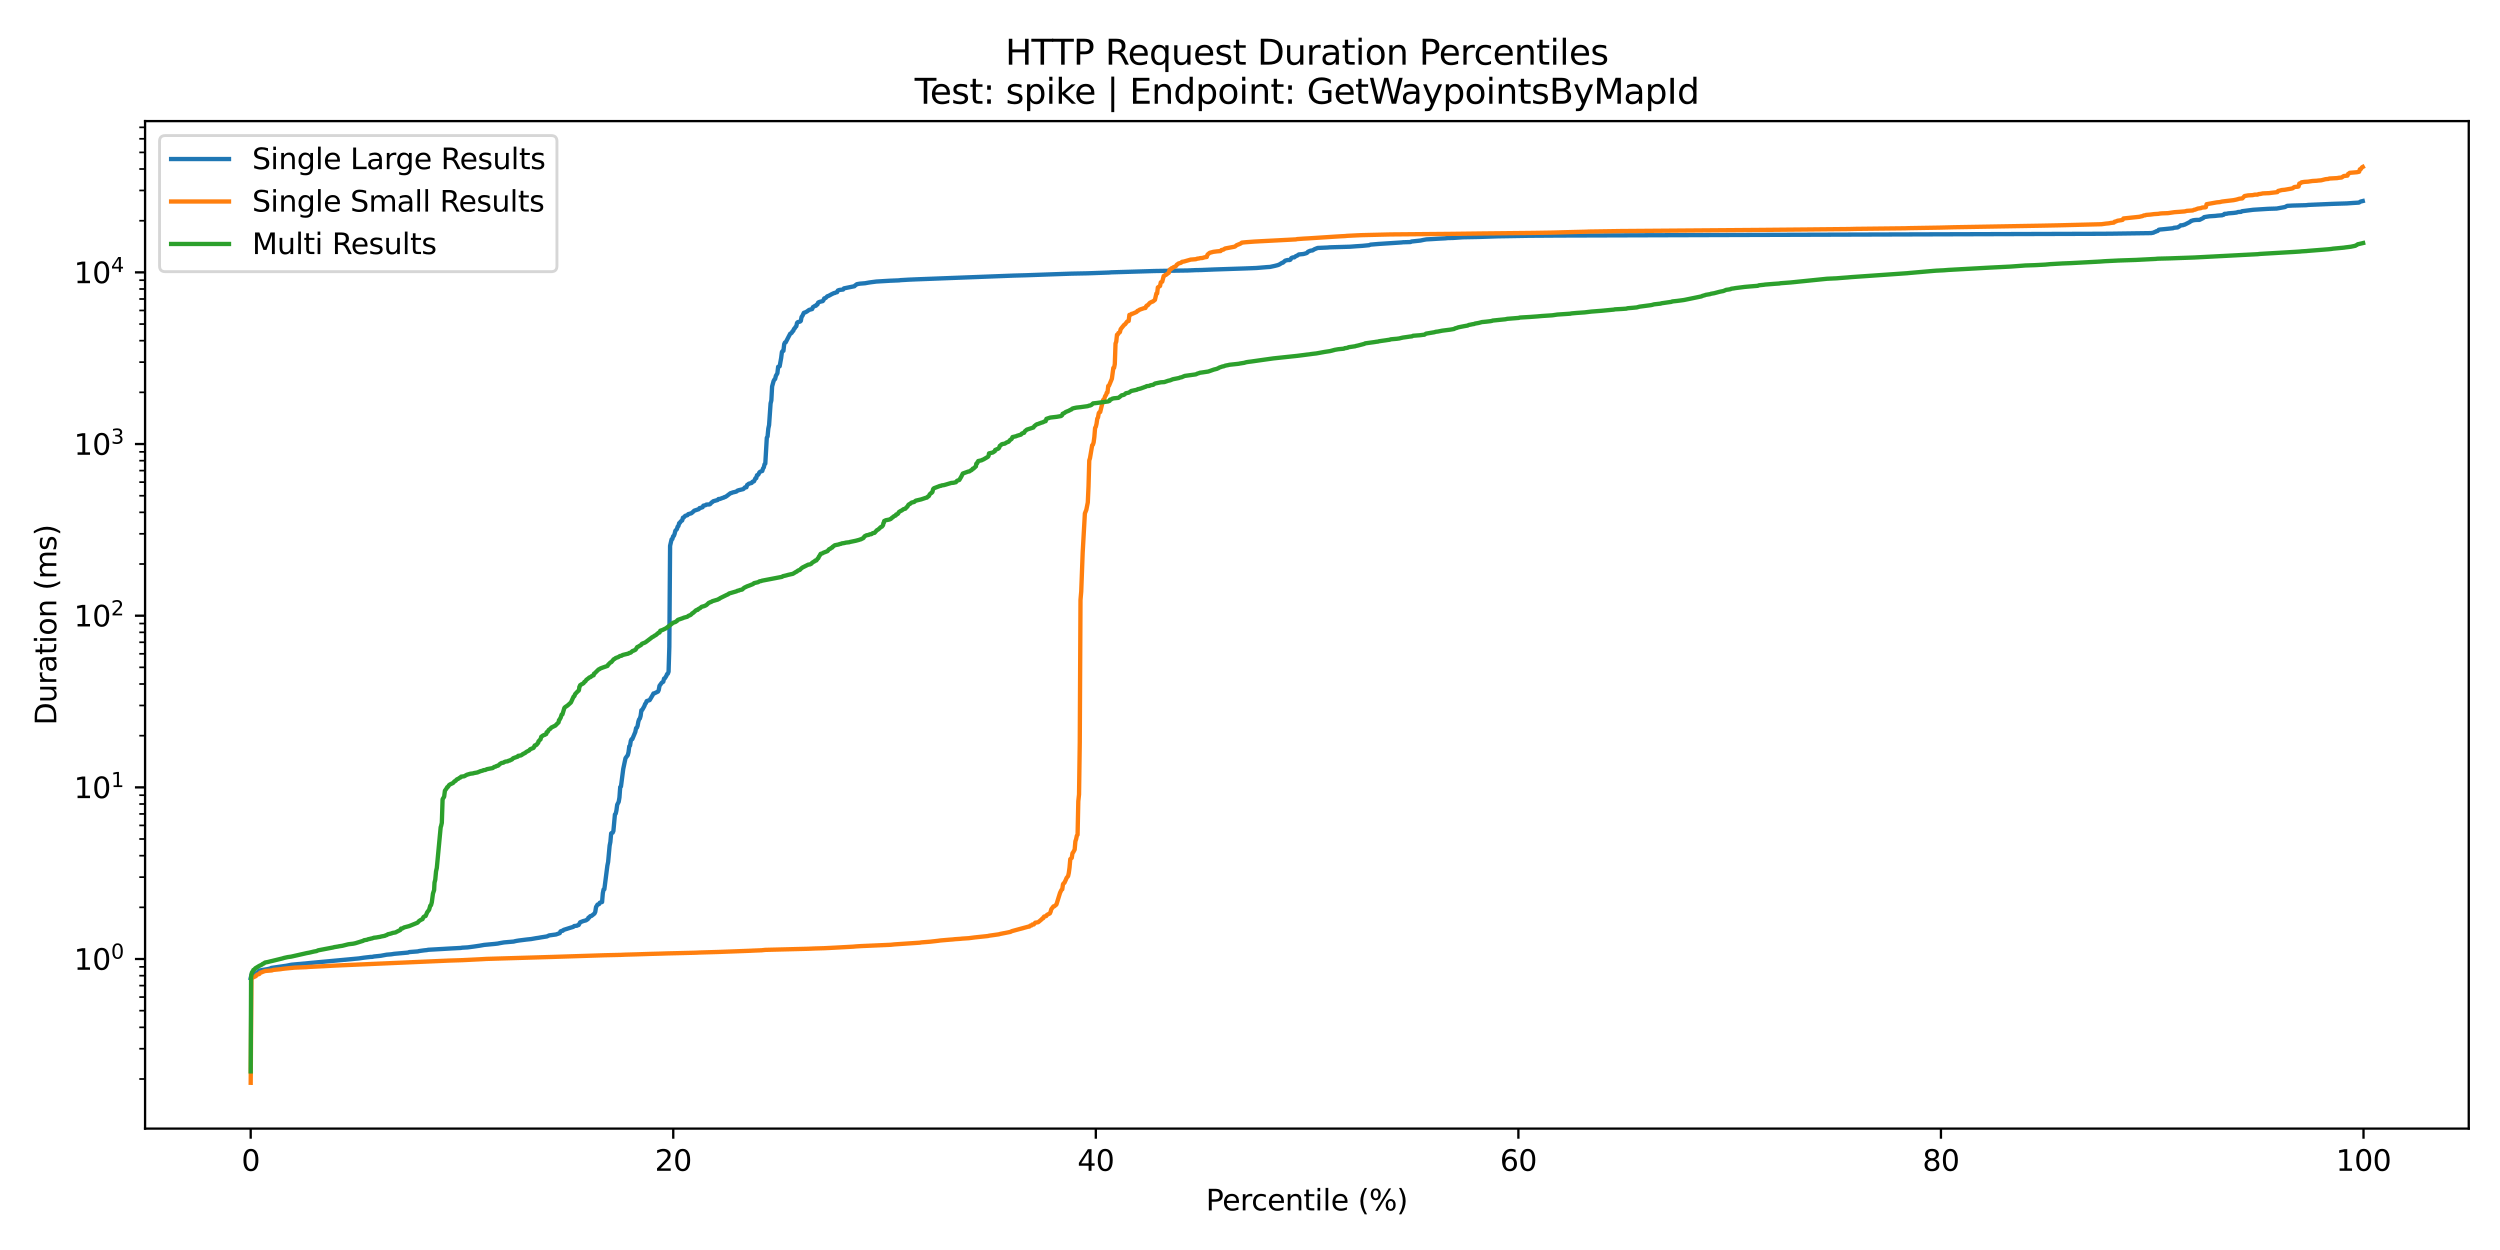 <?xml version="1.0" encoding="utf-8" standalone="no"?>
<!DOCTYPE svg PUBLIC "-//W3C//DTD SVG 1.1//EN"
  "http://www.w3.org/Graphics/SVG/1.1/DTD/svg11.dtd">
<svg xmlns:xlink="http://www.w3.org/1999/xlink" width="864pt" height="432pt" viewBox="0 0 864 432" xmlns="http://www.w3.org/2000/svg" version="1.1">
 <defs>
  <style type="text/css">*{stroke-linejoin: round; stroke-linecap: butt}</style>
 </defs>
 <g id="figure_1">
  <g id="patch_1">
   <path d="M 0 432 
L 864 432 
L 864 0 
L 0 0 
z
" style="fill: #ffffff"/>
  </g>
  <g id="axes_1">
   <g id="patch_2">
    <path d="M 50.138 390.04 
L 853.2 390.04 
L 853.2 41.856 
L 50.138 41.856 
z
" style="fill: #ffffff"/>
   </g>
   <g id="matplotlib.axis_1">
    <g id="xtick_1">
     <g id="line2d_1">
      <defs>
       <path id="m314d27f39c" d="M 0 0 
L 0 3.5 
" style="stroke: #000000; stroke-width: 0.8"/>
      </defs>
      <g>
       <use xlink:href="#m314d27f39c" x="86.641" y="390.04" style="stroke: #000000; stroke-width: 0.8"/>
      </g>
     </g>
     <g id="text_1">
      <!-- 0 -->
      <g transform="translate(83.459 404.638) scale(0.1 -0.1)">
       <defs>
        <path id="DejaVuSans-30" d="M 2034 4250 
Q 1547 4250 1301 3770 
Q 1056 3291 1056 2328 
Q 1056 1369 1301 889 
Q 1547 409 2034 409 
Q 2525 409 2770 889 
Q 3016 1369 3016 2328 
Q 3016 3291 2770 3770 
Q 2525 4250 2034 4250 
z
M 2034 4750 
Q 2819 4750 3233 4129 
Q 3647 3509 3647 2328 
Q 3647 1150 3233 529 
Q 2819 -91 2034 -91 
Q 1250 -91 836 529 
Q 422 1150 422 2328 
Q 422 3509 836 4129 
Q 1250 4750 2034 4750 
z
" transform="scale(0.016)"/>
       </defs>
       <use xlink:href="#DejaVuSans-30"/>
      </g>
     </g>
    </g>
    <g id="xtick_2">
     <g id="line2d_2">
      <g>
       <use xlink:href="#m314d27f39c" x="232.678" y="390.04" style="stroke: #000000; stroke-width: 0.8"/>
      </g>
     </g>
     <g id="text_2">
      <!-- 20 -->
      <g transform="translate(226.316 404.638) scale(0.1 -0.1)">
       <defs>
        <path id="DejaVuSans-32" d="M 1228 531 
L 3431 531 
L 3431 0 
L 469 0 
L 469 531 
Q 828 903 1448 1529 
Q 2069 2156 2228 2338 
Q 2531 2678 2651 2914 
Q 2772 3150 2772 3378 
Q 2772 3750 2511 3984 
Q 2250 4219 1831 4219 
Q 1534 4219 1204 4116 
Q 875 4013 500 3803 
L 500 4441 
Q 881 4594 1212 4672 
Q 1544 4750 1819 4750 
Q 2544 4750 2975 4387 
Q 3406 4025 3406 3419 
Q 3406 3131 3298 2873 
Q 3191 2616 2906 2266 
Q 2828 2175 2409 1742 
Q 1991 1309 1228 531 
z
" transform="scale(0.016)"/>
       </defs>
       <use xlink:href="#DejaVuSans-32"/>
       <use xlink:href="#DejaVuSans-30" transform="translate(63.623 0)"/>
      </g>
     </g>
    </g>
    <g id="xtick_3">
     <g id="line2d_3">
      <g>
       <use xlink:href="#m314d27f39c" x="378.716" y="390.04" style="stroke: #000000; stroke-width: 0.8"/>
      </g>
     </g>
     <g id="text_3">
      <!-- 40 -->
      <g transform="translate(372.354 404.638) scale(0.1 -0.1)">
       <defs>
        <path id="DejaVuSans-34" d="M 2419 4116 
L 825 1625 
L 2419 1625 
L 2419 4116 
z
M 2253 4666 
L 3047 4666 
L 3047 1625 
L 3713 1625 
L 3713 1100 
L 3047 1100 
L 3047 0 
L 2419 0 
L 2419 1100 
L 313 1100 
L 313 1709 
L 2253 4666 
z
" transform="scale(0.016)"/>
       </defs>
       <use xlink:href="#DejaVuSans-34"/>
       <use xlink:href="#DejaVuSans-30" transform="translate(63.623 0)"/>
      </g>
     </g>
    </g>
    <g id="xtick_4">
     <g id="line2d_4">
      <g>
       <use xlink:href="#m314d27f39c" x="524.754" y="390.04" style="stroke: #000000; stroke-width: 0.8"/>
      </g>
     </g>
     <g id="text_4">
      <!-- 60 -->
      <g transform="translate(518.392 404.638) scale(0.1 -0.1)">
       <defs>
        <path id="DejaVuSans-36" d="M 2113 2584 
Q 1688 2584 1439 2293 
Q 1191 2003 1191 1497 
Q 1191 994 1439 701 
Q 1688 409 2113 409 
Q 2538 409 2786 701 
Q 3034 994 3034 1497 
Q 3034 2003 2786 2293 
Q 2538 2584 2113 2584 
z
M 3366 4563 
L 3366 3988 
Q 3128 4100 2886 4159 
Q 2644 4219 2406 4219 
Q 1781 4219 1451 3797 
Q 1122 3375 1075 2522 
Q 1259 2794 1537 2939 
Q 1816 3084 2150 3084 
Q 2853 3084 3261 2657 
Q 3669 2231 3669 1497 
Q 3669 778 3244 343 
Q 2819 -91 2113 -91 
Q 1303 -91 875 529 
Q 447 1150 447 2328 
Q 447 3434 972 4092 
Q 1497 4750 2381 4750 
Q 2619 4750 2861 4703 
Q 3103 4656 3366 4563 
z
" transform="scale(0.016)"/>
       </defs>
       <use xlink:href="#DejaVuSans-36"/>
       <use xlink:href="#DejaVuSans-30" transform="translate(63.623 0)"/>
      </g>
     </g>
    </g>
    <g id="xtick_5">
     <g id="line2d_5">
      <g>
       <use xlink:href="#m314d27f39c" x="670.792" y="390.04" style="stroke: #000000; stroke-width: 0.8"/>
      </g>
     </g>
     <g id="text_5">
      <!-- 80 -->
      <g transform="translate(664.43 404.638) scale(0.1 -0.1)">
       <defs>
        <path id="DejaVuSans-38" d="M 2034 2216 
Q 1584 2216 1326 1975 
Q 1069 1734 1069 1313 
Q 1069 891 1326 650 
Q 1584 409 2034 409 
Q 2484 409 2743 651 
Q 3003 894 3003 1313 
Q 3003 1734 2745 1975 
Q 2488 2216 2034 2216 
z
M 1403 2484 
Q 997 2584 770 2862 
Q 544 3141 544 3541 
Q 544 4100 942 4425 
Q 1341 4750 2034 4750 
Q 2731 4750 3128 4425 
Q 3525 4100 3525 3541 
Q 3525 3141 3298 2862 
Q 3072 2584 2669 2484 
Q 3125 2378 3379 2068 
Q 3634 1759 3634 1313 
Q 3634 634 3220 271 
Q 2806 -91 2034 -91 
Q 1263 -91 848 271 
Q 434 634 434 1313 
Q 434 1759 690 2068 
Q 947 2378 1403 2484 
z
M 1172 3481 
Q 1172 3119 1398 2916 
Q 1625 2713 2034 2713 
Q 2441 2713 2670 2916 
Q 2900 3119 2900 3481 
Q 2900 3844 2670 4047 
Q 2441 4250 2034 4250 
Q 1625 4250 1398 4047 
Q 1172 3844 1172 3481 
z
" transform="scale(0.016)"/>
       </defs>
       <use xlink:href="#DejaVuSans-38"/>
       <use xlink:href="#DejaVuSans-30" transform="translate(63.623 0)"/>
      </g>
     </g>
    </g>
    <g id="xtick_6">
     <g id="line2d_6">
      <g>
       <use xlink:href="#m314d27f39c" x="816.83" y="390.04" style="stroke: #000000; stroke-width: 0.8"/>
      </g>
     </g>
     <g id="text_6">
      <!-- 100 -->
      <g transform="translate(807.287 404.638) scale(0.1 -0.1)">
       <defs>
        <path id="DejaVuSans-31" d="M 794 531 
L 1825 531 
L 1825 4091 
L 703 3866 
L 703 4441 
L 1819 4666 
L 2450 4666 
L 2450 531 
L 3481 531 
L 3481 0 
L 794 0 
L 794 531 
z
" transform="scale(0.016)"/>
       </defs>
       <use xlink:href="#DejaVuSans-31"/>
       <use xlink:href="#DejaVuSans-30" transform="translate(63.623 0)"/>
       <use xlink:href="#DejaVuSans-30" transform="translate(127.246 0)"/>
      </g>
     </g>
    </g>
    <g id="text_7">
     <!-- Percentile (%) -->
     <g transform="translate(416.765 418.317) scale(0.1 -0.1)">
      <defs>
       <path id="DejaVuSans-50" d="M 1259 4147 
L 1259 2394 
L 2053 2394 
Q 2494 2394 2734 2622 
Q 2975 2850 2975 3272 
Q 2975 3691 2734 3919 
Q 2494 4147 2053 4147 
L 1259 4147 
z
M 628 4666 
L 2053 4666 
Q 2838 4666 3239 4311 
Q 3641 3956 3641 3272 
Q 3641 2581 3239 2228 
Q 2838 1875 2053 1875 
L 1259 1875 
L 1259 0 
L 628 0 
L 628 4666 
z
" transform="scale(0.016)"/>
       <path id="DejaVuSans-65" d="M 3597 1894 
L 3597 1613 
L 953 1613 
Q 991 1019 1311 708 
Q 1631 397 2203 397 
Q 2534 397 2845 478 
Q 3156 559 3463 722 
L 3463 178 
Q 3153 47 2828 -22 
Q 2503 -91 2169 -91 
Q 1331 -91 842 396 
Q 353 884 353 1716 
Q 353 2575 817 3079 
Q 1281 3584 2069 3584 
Q 2775 3584 3186 3129 
Q 3597 2675 3597 1894 
z
M 3022 2063 
Q 3016 2534 2758 2815 
Q 2500 3097 2075 3097 
Q 1594 3097 1305 2825 
Q 1016 2553 972 2059 
L 3022 2063 
z
" transform="scale(0.016)"/>
       <path id="DejaVuSans-72" d="M 2631 2963 
Q 2534 3019 2420 3045 
Q 2306 3072 2169 3072 
Q 1681 3072 1420 2755 
Q 1159 2438 1159 1844 
L 1159 0 
L 581 0 
L 581 3500 
L 1159 3500 
L 1159 2956 
Q 1341 3275 1631 3429 
Q 1922 3584 2338 3584 
Q 2397 3584 2469 3576 
Q 2541 3569 2628 3553 
L 2631 2963 
z
" transform="scale(0.016)"/>
       <path id="DejaVuSans-63" d="M 3122 3366 
L 3122 2828 
Q 2878 2963 2633 3030 
Q 2388 3097 2138 3097 
Q 1578 3097 1268 2742 
Q 959 2388 959 1747 
Q 959 1106 1268 751 
Q 1578 397 2138 397 
Q 2388 397 2633 464 
Q 2878 531 3122 666 
L 3122 134 
Q 2881 22 2623 -34 
Q 2366 -91 2075 -91 
Q 1284 -91 818 406 
Q 353 903 353 1747 
Q 353 2603 823 3093 
Q 1294 3584 2113 3584 
Q 2378 3584 2631 3529 
Q 2884 3475 3122 3366 
z
" transform="scale(0.016)"/>
       <path id="DejaVuSans-6e" d="M 3513 2113 
L 3513 0 
L 2938 0 
L 2938 2094 
Q 2938 2591 2744 2837 
Q 2550 3084 2163 3084 
Q 1697 3084 1428 2787 
Q 1159 2491 1159 1978 
L 1159 0 
L 581 0 
L 581 3500 
L 1159 3500 
L 1159 2956 
Q 1366 3272 1645 3428 
Q 1925 3584 2291 3584 
Q 2894 3584 3203 3211 
Q 3513 2838 3513 2113 
z
" transform="scale(0.016)"/>
       <path id="DejaVuSans-74" d="M 1172 4494 
L 1172 3500 
L 2356 3500 
L 2356 3053 
L 1172 3053 
L 1172 1153 
Q 1172 725 1289 603 
Q 1406 481 1766 481 
L 2356 481 
L 2356 0 
L 1766 0 
Q 1100 0 847 248 
Q 594 497 594 1153 
L 594 3053 
L 172 3053 
L 172 3500 
L 594 3500 
L 594 4494 
L 1172 4494 
z
" transform="scale(0.016)"/>
       <path id="DejaVuSans-69" d="M 603 3500 
L 1178 3500 
L 1178 0 
L 603 0 
L 603 3500 
z
M 603 4863 
L 1178 4863 
L 1178 4134 
L 603 4134 
L 603 4863 
z
" transform="scale(0.016)"/>
       <path id="DejaVuSans-6c" d="M 603 4863 
L 1178 4863 
L 1178 0 
L 603 0 
L 603 4863 
z
" transform="scale(0.016)"/>
       <path id="DejaVuSans-20" transform="scale(0.016)"/>
       <path id="DejaVuSans-28" d="M 1984 4856 
Q 1566 4138 1362 3434 
Q 1159 2731 1159 2009 
Q 1159 1288 1364 580 
Q 1569 -128 1984 -844 
L 1484 -844 
Q 1016 -109 783 600 
Q 550 1309 550 2009 
Q 550 2706 781 3412 
Q 1013 4119 1484 4856 
L 1984 4856 
z
" transform="scale(0.016)"/>
       <path id="DejaVuSans-25" d="M 4653 2053 
Q 4381 2053 4226 1822 
Q 4072 1591 4072 1178 
Q 4072 772 4226 539 
Q 4381 306 4653 306 
Q 4919 306 5073 539 
Q 5228 772 5228 1178 
Q 5228 1588 5073 1820 
Q 4919 2053 4653 2053 
z
M 4653 2450 
Q 5147 2450 5437 2106 
Q 5728 1763 5728 1178 
Q 5728 594 5436 251 
Q 5144 -91 4653 -91 
Q 4153 -91 3862 251 
Q 3572 594 3572 1178 
Q 3572 1766 3864 2108 
Q 4156 2450 4653 2450 
z
M 1428 4353 
Q 1159 4353 1004 4120 
Q 850 3888 850 3481 
Q 850 3069 1003 2837 
Q 1156 2606 1428 2606 
Q 1700 2606 1854 2837 
Q 2009 3069 2009 3481 
Q 2009 3884 1853 4118 
Q 1697 4353 1428 4353 
z
M 4250 4750 
L 4750 4750 
L 1831 -91 
L 1331 -91 
L 4250 4750 
z
M 1428 4750 
Q 1922 4750 2215 4408 
Q 2509 4066 2509 3481 
Q 2509 2891 2217 2550 
Q 1925 2209 1428 2209 
Q 931 2209 642 2551 
Q 353 2894 353 3481 
Q 353 4063 643 4406 
Q 934 4750 1428 4750 
z
" transform="scale(0.016)"/>
       <path id="DejaVuSans-29" d="M 513 4856 
L 1013 4856 
Q 1481 4119 1714 3412 
Q 1947 2706 1947 2009 
Q 1947 1309 1714 600 
Q 1481 -109 1013 -844 
L 513 -844 
Q 928 -128 1133 580 
Q 1338 1288 1338 2009 
Q 1338 2731 1133 3434 
Q 928 4138 513 4856 
z
" transform="scale(0.016)"/>
      </defs>
      <use xlink:href="#DejaVuSans-50"/>
      <use xlink:href="#DejaVuSans-65" transform="translate(56.678 0)"/>
      <use xlink:href="#DejaVuSans-72" transform="translate(118.201 0)"/>
      <use xlink:href="#DejaVuSans-63" transform="translate(157.064 0)"/>
      <use xlink:href="#DejaVuSans-65" transform="translate(212.045 0)"/>
      <use xlink:href="#DejaVuSans-6e" transform="translate(273.568 0)"/>
      <use xlink:href="#DejaVuSans-74" transform="translate(336.947 0)"/>
      <use xlink:href="#DejaVuSans-69" transform="translate(376.156 0)"/>
      <use xlink:href="#DejaVuSans-6c" transform="translate(403.939 0)"/>
      <use xlink:href="#DejaVuSans-65" transform="translate(431.723 0)"/>
      <use xlink:href="#DejaVuSans-20" transform="translate(493.246 0)"/>
      <use xlink:href="#DejaVuSans-28" transform="translate(525.033 0)"/>
      <use xlink:href="#DejaVuSans-25" transform="translate(564.047 0)"/>
      <use xlink:href="#DejaVuSans-29" transform="translate(659.066 0)"/>
     </g>
    </g>
   </g>
   <g id="matplotlib.axis_2">
    <g id="ytick_1">
     <g id="line2d_7">
      <defs>
       <path id="m42976e3747" d="M 0 0 
L -3.5 0 
" style="stroke: #000000; stroke-width: 0.8"/>
      </defs>
      <g>
       <use xlink:href="#m42976e3747" x="50.138" y="331.432" style="stroke: #000000; stroke-width: 0.8"/>
      </g>
     </g>
     <g id="text_8">
      <!-- $\mathdefault{10^{0}}$ -->
      <g transform="translate(25.538 335.232) scale(0.1 -0.1)">
       <use xlink:href="#DejaVuSans-31" transform="translate(0 0.766)"/>
       <use xlink:href="#DejaVuSans-30" transform="translate(63.623 0.766)"/>
       <use xlink:href="#DejaVuSans-30" transform="translate(128.203 39.047) scale(0.7)"/>
      </g>
     </g>
    </g>
    <g id="ytick_2">
     <g id="line2d_8">
      <g>
       <use xlink:href="#m42976e3747" x="50.138" y="272.108" style="stroke: #000000; stroke-width: 0.8"/>
      </g>
     </g>
     <g id="text_9">
      <!-- $\mathdefault{10^{1}}$ -->
      <g transform="translate(25.538 275.907) scale(0.1 -0.1)">
       <use xlink:href="#DejaVuSans-31" transform="translate(0 0.684)"/>
       <use xlink:href="#DejaVuSans-30" transform="translate(63.623 0.684)"/>
       <use xlink:href="#DejaVuSans-31" transform="translate(128.203 38.966) scale(0.7)"/>
      </g>
     </g>
    </g>
    <g id="ytick_3">
     <g id="line2d_9">
      <g>
       <use xlink:href="#m42976e3747" x="50.138" y="212.783" style="stroke: #000000; stroke-width: 0.8"/>
      </g>
     </g>
     <g id="text_10">
      <!-- $\mathdefault{10^{2}}$ -->
      <g transform="translate(25.538 216.582) scale(0.1 -0.1)">
       <use xlink:href="#DejaVuSans-31" transform="translate(0 0.766)"/>
       <use xlink:href="#DejaVuSans-30" transform="translate(63.623 0.766)"/>
       <use xlink:href="#DejaVuSans-32" transform="translate(128.203 39.047) scale(0.7)"/>
      </g>
     </g>
    </g>
    <g id="ytick_4">
     <g id="line2d_10">
      <g>
       <use xlink:href="#m42976e3747" x="50.138" y="153.458" style="stroke: #000000; stroke-width: 0.8"/>
      </g>
     </g>
     <g id="text_11">
      <!-- $\mathdefault{10^{3}}$ -->
      <g transform="translate(25.538 157.257) scale(0.1 -0.1)">
       <defs>
        <path id="DejaVuSans-33" d="M 2597 2516 
Q 3050 2419 3304 2112 
Q 3559 1806 3559 1356 
Q 3559 666 3084 287 
Q 2609 -91 1734 -91 
Q 1441 -91 1130 -33 
Q 819 25 488 141 
L 488 750 
Q 750 597 1062 519 
Q 1375 441 1716 441 
Q 2309 441 2620 675 
Q 2931 909 2931 1356 
Q 2931 1769 2642 2001 
Q 2353 2234 1838 2234 
L 1294 2234 
L 1294 2753 
L 1863 2753 
Q 2328 2753 2575 2939 
Q 2822 3125 2822 3475 
Q 2822 3834 2567 4026 
Q 2313 4219 1838 4219 
Q 1578 4219 1281 4162 
Q 984 4106 628 3988 
L 628 4550 
Q 988 4650 1302 4700 
Q 1616 4750 1894 4750 
Q 2613 4750 3031 4423 
Q 3450 4097 3450 3541 
Q 3450 3153 3228 2886 
Q 3006 2619 2597 2516 
z
" transform="scale(0.016)"/>
       </defs>
       <use xlink:href="#DejaVuSans-31" transform="translate(0 0.766)"/>
       <use xlink:href="#DejaVuSans-30" transform="translate(63.623 0.766)"/>
       <use xlink:href="#DejaVuSans-33" transform="translate(128.203 39.047) scale(0.7)"/>
      </g>
     </g>
    </g>
    <g id="ytick_5">
     <g id="line2d_11">
      <g>
       <use xlink:href="#m42976e3747" x="50.138" y="94.133" style="stroke: #000000; stroke-width: 0.8"/>
      </g>
     </g>
     <g id="text_12">
      <!-- $\mathdefault{10^{4}}$ -->
      <g transform="translate(25.538 97.933) scale(0.1 -0.1)">
       <use xlink:href="#DejaVuSans-31" transform="translate(0 0.684)"/>
       <use xlink:href="#DejaVuSans-30" transform="translate(63.623 0.684)"/>
       <use xlink:href="#DejaVuSans-34" transform="translate(128.203 38.966) scale(0.7)"/>
      </g>
     </g>
    </g>
    <g id="ytick_6">
     <g id="line2d_12">
      <defs>
       <path id="mbf8fd95fa7" d="M 0 0 
L -2 0 
" style="stroke: #000000; stroke-width: 0.6"/>
      </defs>
      <g>
       <use xlink:href="#mbf8fd95fa7" x="50.138" y="372.899" style="stroke: #000000; stroke-width: 0.6"/>
      </g>
     </g>
    </g>
    <g id="ytick_7">
     <g id="line2d_13">
      <g>
       <use xlink:href="#mbf8fd95fa7" x="50.138" y="362.452" style="stroke: #000000; stroke-width: 0.6"/>
      </g>
     </g>
    </g>
    <g id="ytick_8">
     <g id="line2d_14">
      <g>
       <use xlink:href="#mbf8fd95fa7" x="50.138" y="355.04" style="stroke: #000000; stroke-width: 0.6"/>
      </g>
     </g>
    </g>
    <g id="ytick_9">
     <g id="line2d_15">
      <g>
       <use xlink:href="#mbf8fd95fa7" x="50.138" y="349.291" style="stroke: #000000; stroke-width: 0.6"/>
      </g>
     </g>
    </g>
    <g id="ytick_10">
     <g id="line2d_16">
      <g>
       <use xlink:href="#mbf8fd95fa7" x="50.138" y="344.593" style="stroke: #000000; stroke-width: 0.6"/>
      </g>
     </g>
    </g>
    <g id="ytick_11">
     <g id="line2d_17">
      <g>
       <use xlink:href="#mbf8fd95fa7" x="50.138" y="340.622" style="stroke: #000000; stroke-width: 0.6"/>
      </g>
     </g>
    </g>
    <g id="ytick_12">
     <g id="line2d_18">
      <g>
       <use xlink:href="#mbf8fd95fa7" x="50.138" y="337.182" style="stroke: #000000; stroke-width: 0.6"/>
      </g>
     </g>
    </g>
    <g id="ytick_13">
     <g id="line2d_19">
      <g>
       <use xlink:href="#mbf8fd95fa7" x="50.138" y="334.147" style="stroke: #000000; stroke-width: 0.6"/>
      </g>
     </g>
    </g>
    <g id="ytick_14">
     <g id="line2d_20">
      <g>
       <use xlink:href="#mbf8fd95fa7" x="50.138" y="313.574" style="stroke: #000000; stroke-width: 0.6"/>
      </g>
     </g>
    </g>
    <g id="ytick_15">
     <g id="line2d_21">
      <g>
       <use xlink:href="#mbf8fd95fa7" x="50.138" y="303.127" style="stroke: #000000; stroke-width: 0.6"/>
      </g>
     </g>
    </g>
    <g id="ytick_16">
     <g id="line2d_22">
      <g>
       <use xlink:href="#mbf8fd95fa7" x="50.138" y="295.715" style="stroke: #000000; stroke-width: 0.6"/>
      </g>
     </g>
    </g>
    <g id="ytick_17">
     <g id="line2d_23">
      <g>
       <use xlink:href="#mbf8fd95fa7" x="50.138" y="289.966" style="stroke: #000000; stroke-width: 0.6"/>
      </g>
     </g>
    </g>
    <g id="ytick_18">
     <g id="line2d_24">
      <g>
       <use xlink:href="#mbf8fd95fa7" x="50.138" y="285.269" style="stroke: #000000; stroke-width: 0.6"/>
      </g>
     </g>
    </g>
    <g id="ytick_19">
     <g id="line2d_25">
      <g>
       <use xlink:href="#mbf8fd95fa7" x="50.138" y="281.297" style="stroke: #000000; stroke-width: 0.6"/>
      </g>
     </g>
    </g>
    <g id="ytick_20">
     <g id="line2d_26">
      <g>
       <use xlink:href="#mbf8fd95fa7" x="50.138" y="277.857" style="stroke: #000000; stroke-width: 0.6"/>
      </g>
     </g>
    </g>
    <g id="ytick_21">
     <g id="line2d_27">
      <g>
       <use xlink:href="#mbf8fd95fa7" x="50.138" y="274.822" style="stroke: #000000; stroke-width: 0.6"/>
      </g>
     </g>
    </g>
    <g id="ytick_22">
     <g id="line2d_28">
      <g>
       <use xlink:href="#mbf8fd95fa7" x="50.138" y="254.249" style="stroke: #000000; stroke-width: 0.6"/>
      </g>
     </g>
    </g>
    <g id="ytick_23">
     <g id="line2d_29">
      <g>
       <use xlink:href="#mbf8fd95fa7" x="50.138" y="243.803" style="stroke: #000000; stroke-width: 0.6"/>
      </g>
     </g>
    </g>
    <g id="ytick_24">
     <g id="line2d_30">
      <g>
       <use xlink:href="#mbf8fd95fa7" x="50.138" y="236.391" style="stroke: #000000; stroke-width: 0.6"/>
      </g>
     </g>
    </g>
    <g id="ytick_25">
     <g id="line2d_31">
      <g>
       <use xlink:href="#mbf8fd95fa7" x="50.138" y="230.641" style="stroke: #000000; stroke-width: 0.6"/>
      </g>
     </g>
    </g>
    <g id="ytick_26">
     <g id="line2d_32">
      <g>
       <use xlink:href="#mbf8fd95fa7" x="50.138" y="225.944" style="stroke: #000000; stroke-width: 0.6"/>
      </g>
     </g>
    </g>
    <g id="ytick_27">
     <g id="line2d_33">
      <g>
       <use xlink:href="#mbf8fd95fa7" x="50.138" y="221.972" style="stroke: #000000; stroke-width: 0.6"/>
      </g>
     </g>
    </g>
    <g id="ytick_28">
     <g id="line2d_34">
      <g>
       <use xlink:href="#mbf8fd95fa7" x="50.138" y="218.532" style="stroke: #000000; stroke-width: 0.6"/>
      </g>
     </g>
    </g>
    <g id="ytick_29">
     <g id="line2d_35">
      <g>
       <use xlink:href="#mbf8fd95fa7" x="50.138" y="215.497" style="stroke: #000000; stroke-width: 0.6"/>
      </g>
     </g>
    </g>
    <g id="ytick_30">
     <g id="line2d_36">
      <g>
       <use xlink:href="#mbf8fd95fa7" x="50.138" y="194.924" style="stroke: #000000; stroke-width: 0.6"/>
      </g>
     </g>
    </g>
    <g id="ytick_31">
     <g id="line2d_37">
      <g>
       <use xlink:href="#mbf8fd95fa7" x="50.138" y="184.478" style="stroke: #000000; stroke-width: 0.6"/>
      </g>
     </g>
    </g>
    <g id="ytick_32">
     <g id="line2d_38">
      <g>
       <use xlink:href="#mbf8fd95fa7" x="50.138" y="177.066" style="stroke: #000000; stroke-width: 0.6"/>
      </g>
     </g>
    </g>
    <g id="ytick_33">
     <g id="line2d_39">
      <g>
       <use xlink:href="#mbf8fd95fa7" x="50.138" y="171.317" style="stroke: #000000; stroke-width: 0.6"/>
      </g>
     </g>
    </g>
    <g id="ytick_34">
     <g id="line2d_40">
      <g>
       <use xlink:href="#mbf8fd95fa7" x="50.138" y="166.619" style="stroke: #000000; stroke-width: 0.6"/>
      </g>
     </g>
    </g>
    <g id="ytick_35">
     <g id="line2d_41">
      <g>
       <use xlink:href="#mbf8fd95fa7" x="50.138" y="162.648" style="stroke: #000000; stroke-width: 0.6"/>
      </g>
     </g>
    </g>
    <g id="ytick_36">
     <g id="line2d_42">
      <g>
       <use xlink:href="#mbf8fd95fa7" x="50.138" y="159.207" style="stroke: #000000; stroke-width: 0.6"/>
      </g>
     </g>
    </g>
    <g id="ytick_37">
     <g id="line2d_43">
      <g>
       <use xlink:href="#mbf8fd95fa7" x="50.138" y="156.173" style="stroke: #000000; stroke-width: 0.6"/>
      </g>
     </g>
    </g>
    <g id="ytick_38">
     <g id="line2d_44">
      <g>
       <use xlink:href="#mbf8fd95fa7" x="50.138" y="135.6" style="stroke: #000000; stroke-width: 0.6"/>
      </g>
     </g>
    </g>
    <g id="ytick_39">
     <g id="line2d_45">
      <g>
       <use xlink:href="#mbf8fd95fa7" x="50.138" y="125.153" style="stroke: #000000; stroke-width: 0.6"/>
      </g>
     </g>
    </g>
    <g id="ytick_40">
     <g id="line2d_46">
      <g>
       <use xlink:href="#mbf8fd95fa7" x="50.138" y="117.741" style="stroke: #000000; stroke-width: 0.6"/>
      </g>
     </g>
    </g>
    <g id="ytick_41">
     <g id="line2d_47">
      <g>
       <use xlink:href="#mbf8fd95fa7" x="50.138" y="111.992" style="stroke: #000000; stroke-width: 0.6"/>
      </g>
     </g>
    </g>
    <g id="ytick_42">
     <g id="line2d_48">
      <g>
       <use xlink:href="#mbf8fd95fa7" x="50.138" y="107.295" style="stroke: #000000; stroke-width: 0.6"/>
      </g>
     </g>
    </g>
    <g id="ytick_43">
     <g id="line2d_49">
      <g>
       <use xlink:href="#mbf8fd95fa7" x="50.138" y="103.323" style="stroke: #000000; stroke-width: 0.6"/>
      </g>
     </g>
    </g>
    <g id="ytick_44">
     <g id="line2d_50">
      <g>
       <use xlink:href="#mbf8fd95fa7" x="50.138" y="99.883" style="stroke: #000000; stroke-width: 0.6"/>
      </g>
     </g>
    </g>
    <g id="ytick_45">
     <g id="line2d_51">
      <g>
       <use xlink:href="#mbf8fd95fa7" x="50.138" y="96.848" style="stroke: #000000; stroke-width: 0.6"/>
      </g>
     </g>
    </g>
    <g id="ytick_46">
     <g id="line2d_52">
      <g>
       <use xlink:href="#mbf8fd95fa7" x="50.138" y="76.275" style="stroke: #000000; stroke-width: 0.6"/>
      </g>
     </g>
    </g>
    <g id="ytick_47">
     <g id="line2d_53">
      <g>
       <use xlink:href="#mbf8fd95fa7" x="50.138" y="65.828" style="stroke: #000000; stroke-width: 0.6"/>
      </g>
     </g>
    </g>
    <g id="ytick_48">
     <g id="line2d_54">
      <g>
       <use xlink:href="#mbf8fd95fa7" x="50.138" y="58.416" style="stroke: #000000; stroke-width: 0.6"/>
      </g>
     </g>
    </g>
    <g id="ytick_49">
     <g id="line2d_55">
      <g>
       <use xlink:href="#mbf8fd95fa7" x="50.138" y="52.667" style="stroke: #000000; stroke-width: 0.6"/>
      </g>
     </g>
    </g>
    <g id="ytick_50">
     <g id="line2d_56">
      <g>
       <use xlink:href="#mbf8fd95fa7" x="50.138" y="47.97" style="stroke: #000000; stroke-width: 0.6"/>
      </g>
     </g>
    </g>
    <g id="ytick_51">
     <g id="line2d_57">
      <g>
       <use xlink:href="#mbf8fd95fa7" x="50.138" y="43.998" style="stroke: #000000; stroke-width: 0.6"/>
      </g>
     </g>
    </g>
    <g id="text_13">
     <!-- Duration (ms) -->
     <g transform="translate(19.458 250.629) rotate(-90) scale(0.1 -0.1)">
      <defs>
       <path id="DejaVuSans-44" d="M 1259 4147 
L 1259 519 
L 2022 519 
Q 2988 519 3436 956 
Q 3884 1394 3884 2338 
Q 3884 3275 3436 3711 
Q 2988 4147 2022 4147 
L 1259 4147 
z
M 628 4666 
L 1925 4666 
Q 3281 4666 3915 4102 
Q 4550 3538 4550 2338 
Q 4550 1131 3912 565 
Q 3275 0 1925 0 
L 628 0 
L 628 4666 
z
" transform="scale(0.016)"/>
       <path id="DejaVuSans-75" d="M 544 1381 
L 544 3500 
L 1119 3500 
L 1119 1403 
Q 1119 906 1312 657 
Q 1506 409 1894 409 
Q 2359 409 2629 706 
Q 2900 1003 2900 1516 
L 2900 3500 
L 3475 3500 
L 3475 0 
L 2900 0 
L 2900 538 
Q 2691 219 2414 64 
Q 2138 -91 1772 -91 
Q 1169 -91 856 284 
Q 544 659 544 1381 
z
M 1991 3584 
L 1991 3584 
z
" transform="scale(0.016)"/>
       <path id="DejaVuSans-61" d="M 2194 1759 
Q 1497 1759 1228 1600 
Q 959 1441 959 1056 
Q 959 750 1161 570 
Q 1363 391 1709 391 
Q 2188 391 2477 730 
Q 2766 1069 2766 1631 
L 2766 1759 
L 2194 1759 
z
M 3341 1997 
L 3341 0 
L 2766 0 
L 2766 531 
Q 2569 213 2275 61 
Q 1981 -91 1556 -91 
Q 1019 -91 701 211 
Q 384 513 384 1019 
Q 384 1609 779 1909 
Q 1175 2209 1959 2209 
L 2766 2209 
L 2766 2266 
Q 2766 2663 2505 2880 
Q 2244 3097 1772 3097 
Q 1472 3097 1187 3025 
Q 903 2953 641 2809 
L 641 3341 
Q 956 3463 1253 3523 
Q 1550 3584 1831 3584 
Q 2591 3584 2966 3190 
Q 3341 2797 3341 1997 
z
" transform="scale(0.016)"/>
       <path id="DejaVuSans-6f" d="M 1959 3097 
Q 1497 3097 1228 2736 
Q 959 2375 959 1747 
Q 959 1119 1226 758 
Q 1494 397 1959 397 
Q 2419 397 2687 759 
Q 2956 1122 2956 1747 
Q 2956 2369 2687 2733 
Q 2419 3097 1959 3097 
z
M 1959 3584 
Q 2709 3584 3137 3096 
Q 3566 2609 3566 1747 
Q 3566 888 3137 398 
Q 2709 -91 1959 -91 
Q 1206 -91 779 398 
Q 353 888 353 1747 
Q 353 2609 779 3096 
Q 1206 3584 1959 3584 
z
" transform="scale(0.016)"/>
       <path id="DejaVuSans-6d" d="M 3328 2828 
Q 3544 3216 3844 3400 
Q 4144 3584 4550 3584 
Q 5097 3584 5394 3201 
Q 5691 2819 5691 2113 
L 5691 0 
L 5113 0 
L 5113 2094 
Q 5113 2597 4934 2840 
Q 4756 3084 4391 3084 
Q 3944 3084 3684 2787 
Q 3425 2491 3425 1978 
L 3425 0 
L 2847 0 
L 2847 2094 
Q 2847 2600 2669 2842 
Q 2491 3084 2119 3084 
Q 1678 3084 1418 2786 
Q 1159 2488 1159 1978 
L 1159 0 
L 581 0 
L 581 3500 
L 1159 3500 
L 1159 2956 
Q 1356 3278 1631 3431 
Q 1906 3584 2284 3584 
Q 2666 3584 2933 3390 
Q 3200 3197 3328 2828 
z
" transform="scale(0.016)"/>
       <path id="DejaVuSans-73" d="M 2834 3397 
L 2834 2853 
Q 2591 2978 2328 3040 
Q 2066 3103 1784 3103 
Q 1356 3103 1142 2972 
Q 928 2841 928 2578 
Q 928 2378 1081 2264 
Q 1234 2150 1697 2047 
L 1894 2003 
Q 2506 1872 2764 1633 
Q 3022 1394 3022 966 
Q 3022 478 2636 193 
Q 2250 -91 1575 -91 
Q 1294 -91 989 -36 
Q 684 19 347 128 
L 347 722 
Q 666 556 975 473 
Q 1284 391 1588 391 
Q 1994 391 2212 530 
Q 2431 669 2431 922 
Q 2431 1156 2273 1281 
Q 2116 1406 1581 1522 
L 1381 1569 
Q 847 1681 609 1914 
Q 372 2147 372 2553 
Q 372 3047 722 3315 
Q 1072 3584 1716 3584 
Q 2034 3584 2315 3537 
Q 2597 3491 2834 3397 
z
" transform="scale(0.016)"/>
      </defs>
      <use xlink:href="#DejaVuSans-44"/>
      <use xlink:href="#DejaVuSans-75" transform="translate(77.002 0)"/>
      <use xlink:href="#DejaVuSans-72" transform="translate(140.381 0)"/>
      <use xlink:href="#DejaVuSans-61" transform="translate(181.494 0)"/>
      <use xlink:href="#DejaVuSans-74" transform="translate(242.773 0)"/>
      <use xlink:href="#DejaVuSans-69" transform="translate(281.982 0)"/>
      <use xlink:href="#DejaVuSans-6f" transform="translate(309.766 0)"/>
      <use xlink:href="#DejaVuSans-6e" transform="translate(370.947 0)"/>
      <use xlink:href="#DejaVuSans-20" transform="translate(434.326 0)"/>
      <use xlink:href="#DejaVuSans-28" transform="translate(466.113 0)"/>
      <use xlink:href="#DejaVuSans-6d" transform="translate(505.127 0)"/>
      <use xlink:href="#DejaVuSans-73" transform="translate(602.539 0)"/>
      <use xlink:href="#DejaVuSans-29" transform="translate(654.639 0)"/>
     </g>
    </g>
   </g>
   <g id="line2d_58">
    <path d="M 86.641 338.027 
L 86.902 336.859 
L 87.163 336.82 
L 87.424 336.585 
L 88.469 336.382 
L 88.991 335.98 
L 89.252 335.89 
L 89.513 335.459 
L 90.558 335.243 
L 91.341 335.114 
L 92.386 334.947 
L 93.431 334.721 
L 93.692 334.523 
L 98.915 333.768 
L 100.743 333.406 
L 123.986 331.237 
L 125.814 330.968 
L 126.858 330.847 
L 128.164 330.701 
L 128.686 330.692 
L 129.209 330.565 
L 131.559 330.325 
L 133.648 329.935 
L 135.215 329.809 
L 136.26 329.64 
L 140.961 329.213 
L 141.483 329.031 
L 144.356 328.809 
L 144.878 328.676 
L 145.923 328.531 
L 146.706 328.426 
L 147.49 328.351 
L 148.012 328.242 
L 152.974 327.957 
L 155.585 327.802 
L 159.242 327.607 
L 159.764 327.518 
L 161.592 327.417 
L 163.681 327.142 
L 165.771 326.835 
L 167.337 326.557 
L 170.21 326.287 
L 170.994 326.217 
L 172.038 326.094 
L 172.561 325.98 
L 174.127 325.703 
L 177.523 325.406 
L 178.045 325.266 
L 178.567 325.163 
L 179.351 325.036 
L 181.962 324.703 
L 183.529 324.541 
L 185.357 324.218 
L 186.141 324.11 
L 186.924 323.964 
L 189.013 323.633 
L 189.797 323.274 
L 190.841 323.133 
L 192.147 322.957 
L 193.453 322.492 
L 193.714 321.892 
L 194.236 321.683 
L 194.498 321.665 
L 194.759 321.377 
L 197.109 320.63 
L 198.154 320.318 
L 198.415 320.04 
L 199.46 319.918 
L 199.721 319.703 
L 199.982 319.683 
L 200.504 318.744 
L 201.549 318.331 
L 202.593 318.051 
L 202.855 317.794 
L 203.116 317.703 
L 203.377 317.13 
L 203.638 317.124 
L 203.899 316.697 
L 204.16 316.546 
L 204.421 316.543 
L 205.466 315.7 
L 205.727 315.129 
L 205.988 313.48 
L 206.511 312.621 
L 207.033 312.462 
L 207.294 311.973 
L 208.078 311.738 
L 208.339 308.655 
L 208.6 307.387 
L 208.861 307.339 
L 209.906 299.166 
L 210.167 297.902 
L 210.689 292.256 
L 210.95 290.961 
L 211.212 288.021 
L 211.473 287.823 
L 211.734 287.777 
L 211.995 287.18 
L 212.517 281.477 
L 212.778 281.233 
L 213.04 280.081 
L 213.301 278.123 
L 213.823 277.103 
L 214.084 275.586 
L 214.345 271.992 
L 214.607 271.807 
L 215.39 265.759 
L 216.173 262.027 
L 216.696 261.314 
L 216.957 260.978 
L 217.218 259.938 
L 217.479 257.925 
L 217.74 257.68 
L 218.002 256.074 
L 218.263 255.482 
L 218.524 255.448 
L 219.568 252.948 
L 219.83 251.624 
L 220.091 251.523 
L 220.352 250.851 
L 220.613 249.394 
L 220.874 248.613 
L 221.135 248.319 
L 221.397 247.416 
L 221.658 245.468 
L 221.919 245.402 
L 222.702 244.004 
L 222.964 243.266 
L 223.225 242.997 
L 223.486 242.299 
L 224.53 241.949 
L 225.575 240.186 
L 225.836 239.661 
L 226.097 239.642 
L 227.403 239.008 
L 227.664 238.456 
L 227.925 237.012 
L 228.709 235.94 
L 229.231 235.608 
L 229.492 234.521 
L 229.754 234.432 
L 230.276 233.617 
L 230.537 232.964 
L 230.798 232.844 
L 231.059 232.129 
L 231.32 223.571 
L 231.582 188.642 
L 232.104 186.384 
L 232.365 186.303 
L 232.626 185.34 
L 232.887 185.201 
L 233.149 184.494 
L 233.41 183.406 
L 233.932 182.889 
L 234.193 181.991 
L 234.454 181.815 
L 234.715 180.802 
L 234.977 180.686 
L 235.238 180.22 
L 235.76 179.868 
L 236.021 178.905 
L 236.282 178.871 
L 236.805 178.266 
L 237.588 178.046 
L 237.849 177.691 
L 238.894 177.401 
L 239.416 176.987 
L 239.939 176.483 
L 241.506 175.967 
L 241.767 175.582 
L 242.028 175.558 
L 242.55 175.373 
L 242.811 175.293 
L 243.072 174.765 
L 243.856 174.593 
L 244.117 174.382 
L 245.162 174.329 
L 245.423 174.22 
L 245.945 173.632 
L 246.206 173.523 
L 246.467 173.237 
L 248.034 172.796 
L 248.296 172.462 
L 248.818 172.431 
L 249.862 172.025 
L 250.124 171.999 
L 250.385 171.78 
L 250.646 171.764 
L 251.168 171.429 
L 252.474 170.428 
L 252.735 170.406 
L 253.258 170.179 
L 253.78 170.068 
L 254.563 169.867 
L 254.824 169.575 
L 255.347 169.409 
L 256.13 169.217 
L 256.914 169.024 
L 257.436 168.438 
L 257.958 168.408 
L 258.219 167.591 
L 258.481 167.468 
L 258.742 167.187 
L 259.786 166.899 
L 260.048 166.502 
L 260.57 166.344 
L 261.092 165.255 
L 261.353 165.249 
L 261.614 164.238 
L 261.876 164.191 
L 262.137 163.932 
L 262.398 163.338 
L 262.659 163.063 
L 263.181 162.849 
L 263.443 162.771 
L 263.704 161.888 
L 263.965 161.564 
L 264.226 160.439 
L 264.487 160.223 
L 265.009 151.292 
L 265.271 150.847 
L 265.532 148.096 
L 265.793 146.911 
L 266.315 139.42 
L 266.576 138.386 
L 266.838 133.564 
L 267.36 131.681 
L 267.621 131.184 
L 267.882 130.985 
L 268.143 129.891 
L 268.666 129.012 
L 268.927 126.765 
L 269.188 126.741 
L 269.449 126.582 
L 269.971 123.69 
L 270.233 121.623 
L 270.494 121.279 
L 270.755 121.255 
L 271.016 118.937 
L 271.277 118.371 
L 271.538 118.313 
L 273.105 115.305 
L 273.366 115.229 
L 273.628 115.006 
L 273.889 114.487 
L 274.15 114.352 
L 274.411 113.651 
L 274.672 113.449 
L 274.933 112.982 
L 275.195 112.776 
L 275.456 111.577 
L 275.717 111.317 
L 276.5 111.149 
L 276.761 110.9 
L 277.023 109.518 
L 277.284 109.22 
L 277.806 108.112 
L 278.328 107.94 
L 278.851 107.667 
L 279.634 107.096 
L 280.679 106.811 
L 280.94 106.157 
L 281.462 105.838 
L 281.723 105.673 
L 281.985 105.666 
L 282.246 105.277 
L 282.507 105.229 
L 282.768 104.558 
L 283.29 104.314 
L 284.335 104.066 
L 284.596 103.729 
L 284.857 103.12 
L 285.38 102.96 
L 285.902 102.402 
L 286.424 102.222 
L 287.469 101.65 
L 288.252 101.283 
L 288.513 101.261 
L 289.036 100.99 
L 289.297 100.984 
L 289.558 100.4 
L 290.08 100.21 
L 291.386 100.061 
L 291.647 99.667 
L 293.475 99.293 
L 295.303 98.917 
L 295.565 98.597 
L 295.826 98.483 
L 296.087 98.226 
L 297.132 98.036 
L 298.96 97.887 
L 300.265 97.654 
L 301.049 97.538 
L 302.877 97.301 
L 307.578 97.02 
L 310.712 96.894 
L 311.234 96.817 
L 313.062 96.713 
L 313.846 96.662 
L 316.718 96.539 
L 350.407 95.243 
L 354.586 95.128 
L 363.465 94.809 
L 370.255 94.573 
L 375.739 94.458 
L 377.306 94.406 
L 383.313 94.184 
L 384.096 94.118 
L 398.982 93.665 
L 405.25 93.557 
L 410.473 93.478 
L 413.346 93.351 
L 414.913 93.326 
L 419.613 93.131 
L 430.06 92.781 
L 432.932 92.674 
L 434.238 92.617 
L 437.894 92.313 
L 438.939 92.246 
L 440.506 91.906 
L 441.55 91.638 
L 442.073 91.444 
L 443.117 90.81 
L 443.378 90.784 
L 444.162 90.084 
L 444.945 89.876 
L 445.729 89.857 
L 445.99 89.723 
L 446.251 89.212 
L 446.773 88.962 
L 447.296 88.948 
L 447.818 88.539 
L 448.34 88.325 
L 448.863 87.94 
L 450.43 87.788 
L 450.952 87.654 
L 451.474 87.493 
L 451.735 87.375 
L 451.997 87.025 
L 452.78 86.675 
L 453.302 86.567 
L 453.564 86.565 
L 454.347 86.1 
L 455.392 85.695 
L 458.787 85.544 
L 459.57 85.473 
L 466.621 85.264 
L 468.711 85.103 
L 470.8 84.971 
L 473.15 84.739 
L 473.672 84.541 
L 475.762 84.366 
L 476.545 84.302 
L 484.38 83.79 
L 484.902 83.726 
L 487.514 83.648 
L 487.775 83.472 
L 490.909 83.136 
L 491.692 82.967 
L 492.214 82.86 
L 492.998 82.731 
L 494.826 82.633 
L 497.176 82.483 
L 499.527 82.362 
L 500.31 82.275 
L 502.138 82.236 
L 504.228 82.094 
L 505.533 82.004 
L 511.018 81.894 
L 517.547 81.677 
L 528.515 81.48 
L 538.961 81.407 
L 726.471 80.792 
L 729.866 80.763 
L 743.446 80.559 
L 744.229 80.405 
L 744.752 80.139 
L 745.013 80.077 
L 745.274 79.89 
L 745.535 79.889 
L 745.796 79.737 
L 746.057 79.412 
L 746.58 79.314 
L 747.624 79.223 
L 751.019 78.872 
L 751.28 78.725 
L 752.586 78.598 
L 753.37 78.144 
L 753.631 77.862 
L 754.414 77.845 
L 754.675 77.676 
L 754.937 77.673 
L 756.765 76.751 
L 757.287 76.329 
L 757.548 76.319 
L 757.809 76.167 
L 758.593 76.041 
L 759.376 75.993 
L 760.16 75.986 
L 761.465 75.342 
L 761.727 75.051 
L 762.51 74.911 
L 763.555 74.75 
L 765.644 74.613 
L 766.166 74.541 
L 766.95 74.47 
L 767.733 74.411 
L 767.994 74.403 
L 768.255 74.238 
L 768.517 74.219 
L 768.778 73.909 
L 769.561 73.873 
L 770.084 73.739 
L 771.912 73.591 
L 772.956 73.455 
L 773.479 73.273 
L 774.523 73.217 
L 774.784 73.004 
L 778.702 72.499 
L 783.925 72.168 
L 786.797 72.075 
L 789.67 71.555 
L 790.454 71.147 
L 792.282 71.043 
L 794.11 70.993 
L 796.983 70.911 
L 797.766 70.819 
L 805.601 70.479 
L 806.645 70.439 
L 811.085 70.298 
L 813.174 70.147 
L 815.263 70.019 
L 815.786 69.668 
L 816.569 69.477 
L 816.569 69.477 
" clip-path="url(#p4a5183c3d4)" style="fill: none; stroke: #1f77b4; stroke-width: 1.5; stroke-linecap: square"/>
   </g>
   <g id="line2d_59">
    <path d="M 86.641 374.213 
L 86.893 338.457 
L 87.145 337.968 
L 88.406 337.345 
L 88.911 336.821 
L 89.415 336.679 
L 89.667 336.578 
L 89.919 336.15 
L 90.424 336.032 
L 90.928 335.821 
L 91.685 335.566 
L 93.955 335.379 
L 94.459 335.199 
L 96.982 334.952 
L 97.486 334.857 
L 98.495 334.74 
L 101.774 334.415 
L 105.81 334.255 
L 106.566 334.179 
L 110.35 333.992 
L 111.863 333.921 
L 114.385 333.778 
L 115.899 333.699 
L 155.246 331.975 
L 159.786 331.83 
L 166.343 331.502 
L 168.109 331.398 
L 188.035 330.802 
L 190.809 330.719 
L 208.969 330.135 
L 214.518 330.004 
L 216.032 329.935 
L 220.067 329.82 
L 224.607 329.672 
L 228.391 329.572 
L 230.408 329.503 
L 235.453 329.381 
L 240.497 329.251 
L 241.759 329.19 
L 248.064 329.006 
L 256.64 328.685 
L 259.414 328.576 
L 260.423 328.527 
L 263.198 328.414 
L 264.459 328.277 
L 279.34 327.894 
L 281.61 327.793 
L 284.889 327.696 
L 286.655 327.611 
L 288.672 327.503 
L 292.96 327.274 
L 294.978 327.159 
L 295.735 327.083 
L 297.752 326.959 
L 307.841 326.519 
L 309.102 326.382 
L 317.93 325.787 
L 318.435 325.692 
L 321.461 325.453 
L 324.236 325.135 
L 324.993 325.026 
L 328.019 324.765 
L 329.28 324.67 
L 330.037 324.582 
L 331.803 324.466 
L 332.559 324.385 
L 334.829 324.236 
L 336.847 323.971 
L 341.387 323.493 
L 341.892 323.369 
L 345.171 322.907 
L 345.675 322.763 
L 346.179 322.662 
L 349.206 322.06 
L 349.711 321.8 
L 355.26 320.288 
L 355.764 320.215 
L 356.016 319.916 
L 356.521 319.824 
L 356.773 319.505 
L 357.277 319.49 
L 357.782 318.878 
L 358.791 318.722 
L 360.052 317.671 
L 360.304 317.367 
L 360.556 317.309 
L 360.809 316.784 
L 361.565 316.589 
L 361.817 316.193 
L 362.826 315.673 
L 363.079 315.141 
L 363.331 314.215 
L 364.087 313.243 
L 364.34 313.234 
L 365.096 312.609 
L 366.357 308.539 
L 366.862 307.504 
L 367.114 307.355 
L 367.366 305.622 
L 367.619 305.227 
L 367.871 305.103 
L 368.375 303.992 
L 368.627 303.385 
L 369.132 302.789 
L 369.384 301.648 
L 369.636 299.805 
L 369.889 296.913 
L 370.393 296.485 
L 370.645 294.846 
L 370.897 294.551 
L 371.402 293.629 
L 371.654 290.758 
L 371.906 290.031 
L 372.159 288.793 
L 372.411 288.511 
L 372.663 276.907 
L 372.915 274.568 
L 373.168 256.587 
L 373.42 207.35 
L 373.672 204.424 
L 374.176 190.954 
L 374.933 177.442 
L 375.438 176.189 
L 375.942 173.649 
L 376.194 168.07 
L 376.446 159.136 
L 376.699 158.341 
L 377.455 153.86 
L 377.708 153.681 
L 377.96 152.888 
L 378.212 150.971 
L 378.464 147.872 
L 378.716 147.487 
L 378.969 146.43 
L 379.221 144.648 
L 379.473 144.285 
L 379.725 142.801 
L 379.978 142.443 
L 380.23 142.398 
L 381.239 138.234 
L 381.491 138.211 
L 381.995 136.797 
L 382.248 136.521 
L 382.5 135.692 
L 382.752 135.641 
L 383.004 133.394 
L 383.256 133.334 
L 384.265 130.889 
L 384.77 127.14 
L 385.022 127.132 
L 385.274 125.835 
L 385.527 118.728 
L 385.779 118.064 
L 386.031 115.702 
L 386.283 115.662 
L 386.535 115.078 
L 386.788 115.031 
L 387.04 114.785 
L 387.292 113.789 
L 387.797 113.133 
L 388.553 112.212 
L 388.805 112.102 
L 389.562 111.098 
L 390.067 110.923 
L 390.319 108.823 
L 390.823 108.73 
L 391.075 108.457 
L 391.328 108.456 
L 392.841 107.798 
L 393.093 107.449 
L 393.345 107.381 
L 393.85 107.03 
L 395.363 106.503 
L 395.868 106.433 
L 396.12 105.828 
L 396.372 105.576 
L 396.624 105.541 
L 397.381 104.673 
L 398.138 104.273 
L 398.39 104.229 
L 399.147 103.628 
L 399.651 101.418 
L 399.903 101.41 
L 400.156 99.324 
L 400.912 98.838 
L 401.164 97.569 
L 401.669 97.345 
L 402.173 95.395 
L 402.426 95.329 
L 402.678 95.024 
L 402.93 95.014 
L 403.687 94.411 
L 403.939 94.276 
L 404.191 93.297 
L 404.443 93.022 
L 404.696 93.012 
L 404.948 92.674 
L 405.2 92.631 
L 405.704 92.252 
L 405.957 92.236 
L 406.461 91.894 
L 406.713 91.467 
L 406.966 91.356 
L 407.218 91.083 
L 408.227 90.793 
L 408.479 90.498 
L 409.236 90.367 
L 411.506 89.716 
L 413.271 89.576 
L 413.776 89.392 
L 414.28 89.342 
L 414.785 89.214 
L 415.541 89.161 
L 416.298 88.922 
L 417.055 88.812 
L 417.307 88.001 
L 418.063 87.376 
L 419.325 87.036 
L 420.586 86.87 
L 421.847 86.763 
L 422.099 86.422 
L 422.856 86.249 
L 423.36 85.887 
L 426.639 85.261 
L 426.891 85.144 
L 427.396 84.727 
L 428.405 84.331 
L 428.909 84.087 
L 429.161 83.855 
L 430.422 83.721 
L 433.449 83.493 
L 435.467 83.383 
L 447.826 82.735 
L 448.33 82.625 
L 449.592 82.539 
L 450.348 82.482 
L 452.366 82.368 
L 461.446 81.777 
L 463.212 81.67 
L 464.977 81.575 
L 465.482 81.512 
L 469.013 81.336 
L 470.526 81.27 
L 479.102 81.055 
L 480.615 81.019 
L 501.045 80.83 
L 511.891 80.691 
L 527.781 80.519 
L 530.051 80.493 
L 536.609 80.38 
L 541.401 80.247 
L 548.211 80.072 
L 549.22 80.022 
L 557.291 79.899 
L 559.814 79.859 
L 608.745 79.46 
L 613.033 79.416 
L 624.383 79.307 
L 628.419 79.264 
L 639.012 79.157 
L 641.282 79.099 
L 658.433 78.896 
L 659.694 78.851 
L 670.288 78.663 
L 675.332 78.535 
L 705.095 78.002 
L 711.653 77.867 
L 726.282 77.487 
L 727.795 77.28 
L 728.804 77.182 
L 729.561 77.039 
L 730.57 76.929 
L 730.822 76.61 
L 731.074 76.609 
L 731.831 76.282 
L 733.092 76.093 
L 733.596 75.973 
L 733.848 75.504 
L 739.397 74.922 
L 739.902 74.793 
L 740.406 74.694 
L 740.911 74.451 
L 741.415 74.41 
L 741.667 74.28 
L 743.181 74.159 
L 744.442 73.994 
L 745.955 73.903 
L 746.46 73.798 
L 747.216 73.733 
L 749.234 73.661 
L 751.504 73.326 
L 753.27 73.206 
L 755.035 73.06 
L 755.792 72.868 
L 757.81 72.728 
L 758.314 72.482 
L 758.566 72.479 
L 759.575 72.081 
L 760.584 71.933 
L 761.089 71.725 
L 762.098 71.656 
L 762.35 71.589 
L 762.602 70.57 
L 766.133 69.936 
L 767.142 69.848 
L 767.899 69.664 
L 768.908 69.534 
L 771.934 69.174 
L 772.943 68.963 
L 773.952 68.668 
L 774.961 68.561 
L 775.718 67.75 
L 776.979 67.519 
L 778.492 67.436 
L 779.249 67.27 
L 780.258 67.262 
L 780.51 67.088 
L 781.267 67.01 
L 782.023 66.836 
L 784.293 66.74 
L 784.798 66.662 
L 786.563 66.461 
L 787.068 66.385 
L 787.32 65.991 
L 787.825 65.874 
L 788.581 65.677 
L 789.59 65.587 
L 790.851 65.364 
L 791.86 65.192 
L 792.365 65.071 
L 792.869 64.654 
L 793.373 64.585 
L 794.13 64.522 
L 794.382 64.439 
L 794.635 63.445 
L 795.139 63.283 
L 795.391 63.021 
L 796.4 62.86 
L 797.661 62.779 
L 799.175 62.548 
L 800.688 62.462 
L 801.192 62.394 
L 802.201 62.315 
L 803.715 61.926 
L 804.724 61.834 
L 804.976 61.7 
L 807.75 61.549 
L 808.255 61.445 
L 809.264 61.348 
L 810.02 60.831 
L 811.281 60.694 
L 811.534 60.079 
L 811.786 59.995 
L 812.038 59.735 
L 814.56 59.522 
L 815.317 59.356 
L 815.569 58.516 
L 815.821 58.504 
L 816.326 57.82 
L 816.578 57.683 
L 816.578 57.683 
" clip-path="url(#p4a5183c3d4)" style="fill: none; stroke: #ff7f0e; stroke-width: 1.5; stroke-linecap: square"/>
   </g>
   <g id="line2d_60">
    <path d="M 86.641 370.263 
L 86.774 337.759 
L 87.04 336.122 
L 87.44 335.544 
L 87.573 335.208 
L 87.839 335.119 
L 88.239 334.64 
L 89.57 333.827 
L 90.503 333.379 
L 90.769 333.14 
L 91.035 333.006 
L 91.168 332.999 
L 91.568 332.656 
L 92.633 332.456 
L 93.432 332.243 
L 93.965 332.125 
L 97.561 331.244 
L 98.227 331.041 
L 98.892 330.899 
L 99.425 330.779 
L 100.624 330.613 
L 105.018 329.619 
L 105.418 329.527 
L 105.951 329.4 
L 106.35 329.329 
L 106.883 329.234 
L 108.481 328.857 
L 109.413 328.689 
L 109.946 328.433 
L 115.14 327.44 
L 115.539 327.32 
L 116.738 327.138 
L 117.137 327.045 
L 118.336 326.863 
L 120.333 326.354 
L 120.733 326.292 
L 122.065 326.14 
L 122.864 325.965 
L 125.527 325.14 
L 125.794 324.941 
L 126.859 324.781 
L 127.125 324.633 
L 127.525 324.539 
L 127.791 324.501 
L 128.057 324.404 
L 128.457 324.34 
L 129.256 324.076 
L 130.055 323.994 
L 130.588 323.896 
L 131.387 323.767 
L 131.786 323.644 
L 132.985 323.421 
L 133.384 323.205 
L 133.651 323.184 
L 134.05 322.872 
L 134.583 322.772 
L 135.382 322.556 
L 135.648 322.428 
L 136.181 322.336 
L 136.714 322.238 
L 136.98 322.086 
L 138.179 321.487 
L 138.312 321.448 
L 138.445 321.282 
L 138.578 320.928 
L 139.111 320.856 
L 139.644 320.523 
L 141.375 320.067 
L 141.774 319.912 
L 144.305 318.878 
L 144.837 318.3 
L 145.503 317.874 
L 145.77 317.768 
L 146.036 317.639 
L 146.302 317.011 
L 146.569 316.764 
L 147.101 316.566 
L 147.634 315.288 
L 148.3 314.413 
L 148.699 313.006 
L 148.833 312.996 
L 148.966 312.806 
L 149.232 311.839 
L 149.632 308.796 
L 150.031 307.619 
L 150.164 305.03 
L 150.431 304.005 
L 150.697 301.136 
L 150.963 299.966 
L 152.295 285.898 
L 152.428 285.519 
L 152.695 284.386 
L 152.961 276.213 
L 153.36 275.549 
L 153.494 275.375 
L 153.76 273.271 
L 154.293 272.533 
L 154.559 272.049 
L 154.692 272.045 
L 154.958 271.714 
L 155.225 271.299 
L 155.624 271.049 
L 156.29 270.733 
L 156.557 270.609 
L 157.089 270.008 
L 157.489 269.845 
L 157.755 269.458 
L 158.155 269.216 
L 158.288 269.216 
L 158.821 268.826 
L 159.22 268.66 
L 159.353 268.415 
L 160.419 268.277 
L 161.351 267.755 
L 162.549 267.401 
L 163.482 267.284 
L 163.881 267.155 
L 164.813 266.995 
L 165.213 266.881 
L 165.479 266.738 
L 165.612 266.731 
L 165.879 266.571 
L 166.811 266.327 
L 167.077 266.176 
L 167.743 266.09 
L 168.276 265.83 
L 169.608 265.567 
L 170.273 265.445 
L 170.806 265.045 
L 171.339 264.928 
L 171.605 264.719 
L 172.138 264.62 
L 172.537 264.254 
L 172.804 264.004 
L 173.336 263.695 
L 174.002 263.576 
L 174.402 263.301 
L 174.934 263.165 
L 175.467 263.121 
L 175.734 262.911 
L 176.266 262.812 
L 176.533 262.606 
L 176.932 262.491 
L 177.332 262.053 
L 178.264 261.713 
L 178.397 261.712 
L 178.663 261.538 
L 178.93 261.508 
L 179.063 261.222 
L 179.995 261.084 
L 180.395 260.856 
L 180.661 260.613 
L 180.794 260.606 
L 181.06 260.386 
L 181.46 260.264 
L 181.86 259.88 
L 182.925 259.334 
L 183.191 258.951 
L 184.39 258.466 
L 184.523 258.109 
L 184.656 258.103 
L 184.789 257.635 
L 185.455 257.398 
L 185.855 256.766 
L 185.988 256.752 
L 186.121 256.167 
L 186.254 256.113 
L 186.521 255.737 
L 186.787 255.569 
L 187.053 254.624 
L 187.186 254.601 
L 187.453 254.318 
L 187.985 254.033 
L 188.385 253.927 
L 188.651 253.692 
L 188.785 253.682 
L 188.918 253.058 
L 189.317 252.886 
L 189.584 252.295 
L 190.249 251.814 
L 190.516 251.453 
L 191.981 250.738 
L 192.247 250.424 
L 193.046 249.644 
L 193.179 248.876 
L 193.312 248.865 
L 193.579 248.311 
L 193.712 248.165 
L 194.111 246.953 
L 194.378 246.893 
L 195.044 244.661 
L 195.31 244.384 
L 196.109 243.85 
L 196.509 243.497 
L 197.308 242.769 
L 198.24 240.732 
L 198.373 240.723 
L 198.506 240.578 
L 198.773 239.872 
L 199.705 238.878 
L 199.971 238.707 
L 200.104 238.364 
L 200.237 237.341 
L 200.371 237.247 
L 200.504 236.791 
L 200.637 236.778 
L 200.903 236.518 
L 201.17 236.42 
L 201.702 236.099 
L 201.969 235.648 
L 202.235 235.532 
L 202.368 235.404 
L 202.635 234.947 
L 203.3 234.468 
L 203.7 234.114 
L 204.099 234.002 
L 204.499 233.655 
L 204.899 233.451 
L 205.165 233.367 
L 205.298 232.807 
L 205.431 232.784 
L 206.896 231.341 
L 207.162 231.264 
L 207.429 231.051 
L 208.228 230.739 
L 209.959 230.135 
L 210.225 229.638 
L 210.492 229.442 
L 210.891 229.005 
L 211.158 228.83 
L 211.291 228.82 
L 212.09 227.85 
L 212.489 227.676 
L 212.756 227.424 
L 213.155 227.278 
L 213.688 227.092 
L 214.221 226.728 
L 214.887 226.603 
L 215.153 226.372 
L 216.618 226.012 
L 217.15 225.897 
L 217.417 225.682 
L 217.95 225.564 
L 218.615 224.972 
L 219.015 224.855 
L 219.548 224.591 
L 219.681 224.49 
L 220.213 223.626 
L 220.48 223.531 
L 220.746 223.386 
L 221.012 223.205 
L 221.545 222.916 
L 221.812 222.512 
L 222.211 222.34 
L 222.744 222.144 
L 223.143 221.93 
L 225.008 220.514 
L 225.274 220.286 
L 225.94 219.924 
L 226.206 219.707 
L 226.739 219.434 
L 227.005 219.154 
L 227.272 218.988 
L 227.538 218.674 
L 227.804 218.6 
L 227.938 218.592 
L 228.204 217.968 
L 228.87 217.761 
L 230.201 217.117 
L 232.199 215.568 
L 232.599 215.239 
L 233.531 214.908 
L 233.797 214.658 
L 233.93 214.639 
L 234.197 214.268 
L 234.463 214.154 
L 235.928 213.654 
L 236.327 213.471 
L 237.526 213.155 
L 237.926 212.834 
L 238.591 212.567 
L 238.858 212.369 
L 238.991 212.248 
L 239.257 211.928 
L 239.524 211.84 
L 240.589 210.874 
L 241.122 210.775 
L 241.255 210.515 
L 241.388 210.5 
L 241.654 210.3 
L 241.921 210.208 
L 242.453 209.722 
L 243.386 209.466 
L 243.918 209.225 
L 244.185 209.059 
L 244.984 208.323 
L 245.117 208.32 
L 245.383 208.145 
L 245.783 208.032 
L 246.182 207.776 
L 247.914 207.253 
L 248.047 207.249 
L 248.446 206.969 
L 248.579 206.965 
L 248.846 206.734 
L 251.376 205.494 
L 251.642 205.419 
L 251.909 205.132 
L 254.572 204.35 
L 254.839 204.174 
L 255.371 204.083 
L 255.638 203.93 
L 255.904 203.861 
L 256.303 203.796 
L 256.57 203.716 
L 256.836 203.405 
L 257.236 203.105 
L 258.168 202.65 
L 259.1 202.311 
L 260.299 201.826 
L 260.565 201.542 
L 262.03 201.197 
L 262.429 200.921 
L 263.095 200.799 
L 263.362 200.683 
L 270.287 199.356 
L 270.553 199.133 
L 271.086 199.019 
L 271.752 198.857 
L 272.417 198.665 
L 274.016 198.31 
L 275.214 197.579 
L 275.347 197.565 
L 275.614 197.322 
L 275.88 197.142 
L 276.413 196.964 
L 276.812 196.541 
L 277.078 196.33 
L 277.345 196.13 
L 279.342 195.131 
L 279.875 195.072 
L 280.141 194.952 
L 280.408 194.816 
L 280.674 194.48 
L 281.473 193.981 
L 281.606 193.964 
L 281.74 193.731 
L 282.139 193.681 
L 282.672 192.951 
L 282.805 192.907 
L 283.071 192.254 
L 283.204 192.153 
L 283.604 191.415 
L 284.137 191.283 
L 284.536 191.034 
L 286.001 190.468 
L 286.267 190.116 
L 286.534 189.793 
L 286.933 189.674 
L 287.2 189.399 
L 287.599 189.25 
L 287.732 188.971 
L 287.866 188.955 
L 288.265 188.599 
L 288.531 188.439 
L 289.33 188.268 
L 289.863 188.169 
L 290.129 188.033 
L 290.662 187.945 
L 290.929 187.785 
L 291.594 187.708 
L 291.994 187.622 
L 292.393 187.515 
L 293.459 187.409 
L 293.725 187.308 
L 295.723 186.893 
L 296.921 186.574 
L 297.188 186.464 
L 297.587 186.372 
L 297.854 186.195 
L 298.386 185.966 
L 298.786 185.34 
L 299.452 184.999 
L 299.984 184.894 
L 300.251 184.855 
L 300.517 184.675 
L 301.183 184.604 
L 301.582 184.268 
L 302.248 184.144 
L 303.047 183.245 
L 303.447 183.034 
L 303.98 182.594 
L 304.246 182.281 
L 304.645 182.041 
L 304.779 182.021 
L 305.045 181.677 
L 305.178 181.51 
L 305.311 180.755 
L 305.444 180.688 
L 305.578 180.052 
L 305.844 179.939 
L 306.11 179.797 
L 307.442 179.536 
L 307.708 179.363 
L 307.842 179.351 
L 308.374 178.844 
L 308.507 178.824 
L 308.907 178.434 
L 309.573 178.147 
L 309.706 177.812 
L 310.106 177.696 
L 310.372 177.526 
L 310.638 176.975 
L 311.437 176.484 
L 311.57 176.476 
L 312.236 175.976 
L 312.902 175.798 
L 313.302 175.304 
L 313.568 175.128 
L 313.968 174.43 
L 314.234 174.255 
L 314.5 174.149 
L 315.033 173.696 
L 315.965 173.473 
L 316.231 173.223 
L 316.498 173.028 
L 318.362 172.586 
L 320.094 172.002 
L 320.36 171.967 
L 320.626 171.643 
L 320.893 171.542 
L 321.026 171.43 
L 321.292 170.857 
L 321.692 170.464 
L 321.958 170.349 
L 322.091 170.078 
L 322.224 170.071 
L 322.491 169.021 
L 322.757 168.741 
L 324.089 168.232 
L 324.488 168.086 
L 324.755 167.95 
L 325.154 167.927 
L 325.42 167.766 
L 326.219 167.654 
L 326.752 167.507 
L 328.75 166.91 
L 329.549 166.843 
L 329.948 166.736 
L 330.348 166.664 
L 330.747 166.164 
L 331.546 165.869 
L 332.212 164.733 
L 332.745 163.649 
L 334.609 162.978 
L 335.009 162.922 
L 335.542 162.551 
L 335.808 162.461 
L 336.207 161.962 
L 336.474 161.935 
L 336.74 161.636 
L 336.873 161.579 
L 337.14 161.223 
L 337.273 161.195 
L 337.406 160.269 
L 337.672 160.17 
L 337.806 159.725 
L 337.939 159.717 
L 338.072 159.338 
L 339.27 159.072 
L 339.537 158.886 
L 339.67 158.876 
L 339.936 158.742 
L 341.268 157.967 
L 341.534 157.779 
L 341.668 157.47 
L 341.801 156.689 
L 343.133 156.381 
L 343.665 155.989 
L 343.798 155.952 
L 343.932 155.506 
L 344.997 155.061 
L 345.263 154.832 
L 345.53 154.092 
L 345.796 153.962 
L 346.062 153.626 
L 346.462 153.455 
L 347.261 153.323 
L 347.927 152.894 
L 348.593 152.665 
L 348.992 152.14 
L 349.525 151.765 
L 349.658 151.638 
L 349.924 151.053 
L 351.123 150.776 
L 351.522 150.598 
L 352.854 150.2 
L 353.121 149.839 
L 353.653 149.633 
L 353.92 149.579 
L 354.186 149.054 
L 354.585 148.734 
L 354.852 148.482 
L 355.251 148.361 
L 356.583 147.923 
L 356.983 147.783 
L 357.116 147.775 
L 357.515 147.218 
L 357.782 147.05 
L 358.048 146.796 
L 358.447 146.596 
L 358.847 146.501 
L 359.113 146.37 
L 359.38 146.294 
L 359.779 146.127 
L 360.445 145.931 
L 360.978 145.641 
L 361.377 145.56 
L 361.644 144.748 
L 362.975 144.31 
L 365.239 144.051 
L 366.704 143.787 
L 367.104 143.464 
L 367.237 143.008 
L 367.903 142.702 
L 368.302 142.384 
L 369.501 141.904 
L 369.767 141.713 
L 370.3 141.514 
L 370.566 141.224 
L 371.099 141.063 
L 372.031 140.864 
L 373.496 140.706 
L 373.896 140.646 
L 375.893 140.37 
L 376.426 140.172 
L 376.825 140.131 
L 377.092 139.941 
L 377.225 139.922 
L 377.758 139.414 
L 379.089 139.263 
L 382.951 138.742 
L 383.484 138.53 
L 383.617 138.117 
L 384.017 138.032 
L 384.416 137.78 
L 384.949 137.656 
L 386.547 137.495 
L 387.346 136.87 
L 387.612 136.622 
L 388.278 136.498 
L 388.678 136.299 
L 389.077 135.903 
L 389.743 135.773 
L 390.143 135.688 
L 390.942 135.121 
L 392.939 134.689 
L 393.206 134.489 
L 393.872 134.381 
L 394.138 134.26 
L 394.404 134.227 
L 394.804 134.027 
L 394.937 134.026 
L 395.203 133.899 
L 395.336 133.895 
L 395.603 133.731 
L 395.869 133.708 
L 396.269 133.452 
L 397.201 133.364 
L 397.6 133.152 
L 398.533 132.983 
L 398.666 132.914 
L 398.932 132.692 
L 399.199 132.545 
L 401.196 132.123 
L 402.395 132.046 
L 403.726 131.586 
L 404.392 131.448 
L 405.324 131.068 
L 407.455 130.642 
L 407.855 130.465 
L 408.387 130.376 
L 408.787 130.192 
L 409.187 130.024 
L 409.453 129.917 
L 413.182 129.395 
L 413.448 129.321 
L 413.714 129.151 
L 414.38 128.954 
L 414.647 128.826 
L 415.446 128.721 
L 417.576 128.404 
L 418.908 127.939 
L 419.441 127.746 
L 420.639 127.443 
L 420.906 127.273 
L 421.039 127.268 
L 421.305 127.063 
L 422.504 126.647 
L 422.903 126.601 
L 423.436 126.373 
L 424.501 126.167 
L 424.901 126.063 
L 428.097 125.72 
L 428.497 125.628 
L 429.962 125.396 
L 430.761 125.169 
L 431.693 125.033 
L 432.359 124.955 
L 436.354 124.384 
L 440.083 123.859 
L 448.34 122.981 
L 449.538 122.827 
L 453.933 122.255 
L 454.865 122.153 
L 457.795 121.62 
L 459.659 121.339 
L 461.257 120.908 
L 462.056 120.769 
L 462.589 120.68 
L 464.453 120.504 
L 464.72 120.332 
L 465.386 120.255 
L 465.785 120.17 
L 466.052 120.005 
L 467.916 119.729 
L 468.316 119.677 
L 468.582 119.571 
L 469.248 119.435 
L 471.512 118.842 
L 471.778 118.668 
L 475.107 118.208 
L 475.507 118.136 
L 476.306 118.039 
L 476.572 117.942 
L 477.638 117.784 
L 478.836 117.617 
L 479.635 117.494 
L 480.301 117.406 
L 480.567 117.28 
L 481.233 117.208 
L 482.698 117.085 
L 483.63 116.962 
L 484.03 116.848 
L 484.829 116.666 
L 485.761 116.535 
L 486.693 116.403 
L 487.093 116.339 
L 488.025 116.236 
L 488.292 116.045 
L 490.689 115.859 
L 491.887 115.706 
L 492.287 115.678 
L 492.819 115.308 
L 495.749 114.814 
L 496.149 114.673 
L 496.948 114.577 
L 498.413 114.281 
L 501.209 113.925 
L 502.541 113.696 
L 502.807 113.5 
L 503.074 113.425 
L 503.473 113.32 
L 504.006 113.12 
L 505.87 112.75 
L 506.669 112.608 
L 507.202 112.519 
L 507.602 112.309 
L 508.401 112.163 
L 508.8 112.07 
L 509.466 111.97 
L 509.732 111.832 
L 510.931 111.628 
L 511.464 111.497 
L 512.13 111.312 
L 513.594 111.174 
L 515.059 111.001 
L 515.592 110.902 
L 515.858 110.788 
L 516.391 110.733 
L 520.253 110.337 
L 520.919 110.187 
L 524.914 109.864 
L 525.181 109.751 
L 527.445 109.616 
L 528.643 109.549 
L 531.173 109.363 
L 532.905 109.208 
L 536.5 108.968 
L 538.232 108.71 
L 542.759 108.406 
L 543.026 108.319 
L 544.89 108.153 
L 547.687 107.957 
L 549.951 107.682 
L 551.149 107.59 
L 552.082 107.515 
L 553.547 107.401 
L 557.808 106.991 
L 558.074 106.909 
L 560.338 106.786 
L 562.07 106.668 
L 562.469 106.531 
L 564.2 106.383 
L 565.665 106.243 
L 566.597 105.985 
L 570.46 105.472 
L 570.859 105.403 
L 571.125 105.326 
L 571.658 105.178 
L 573.922 104.93 
L 574.188 104.816 
L 577.651 104.318 
L 577.917 104.18 
L 579.648 103.994 
L 581.38 103.765 
L 582.046 103.666 
L 588.038 102.434 
L 588.305 102.273 
L 589.237 102.017 
L 589.503 101.899 
L 590.968 101.66 
L 591.368 101.51 
L 592.433 101.333 
L 594.298 100.834 
L 595.629 100.572 
L 596.562 100.169 
L 597.361 100.066 
L 597.893 99.978 
L 598.026 99.975 
L 598.293 99.786 
L 599.225 99.665 
L 599.758 99.565 
L 602.954 99.159 
L 604.685 99.003 
L 607.482 98.774 
L 607.881 98.596 
L 609.613 98.416 
L 610.012 98.347 
L 613.341 98.082 
L 614.939 97.975 
L 615.339 97.885 
L 618.801 97.623 
L 631.453 96.335 
L 634.782 96.18 
L 635.848 96.088 
L 638.511 95.887 
L 639.843 95.767 
L 659.153 94.418 
L 659.686 94.359 
L 668.076 93.628 
L 669.141 93.544 
L 671.804 93.411 
L 673.269 93.29 
L 687.652 92.489 
L 694.843 92.13 
L 696.042 92.042 
L 699.105 91.814 
L 699.904 91.749 
L 703.233 91.638 
L 706.829 91.452 
L 708.56 91.286 
L 712.822 91.046 
L 715.619 90.936 
L 725.607 90.406 
L 727.338 90.277 
L 728.137 90.235 
L 732.265 90.031 
L 733.597 89.983 
L 738.125 89.832 
L 745.05 89.477 
L 745.583 89.406 
L 749.977 89.289 
L 754.905 89.112 
L 758.367 88.991 
L 774.082 88.167 
L 774.748 88.129 
L 780.208 87.853 
L 781.007 87.758 
L 793.125 87.044 
L 794.857 86.935 
L 795.389 86.873 
L 797.121 86.765 
L 797.52 86.716 
L 804.712 86.141 
L 805.644 86.043 
L 806.31 85.935 
L 810.038 85.584 
L 810.571 85.502 
L 812.436 85.271 
L 814.034 84.932 
L 814.3 84.73 
L 814.433 84.718 
L 814.833 84.421 
L 816.697 83.989 
L 816.697 83.989 
" clip-path="url(#p4a5183c3d4)" style="fill: none; stroke: #2ca02c; stroke-width: 1.5; stroke-linecap: square"/>
   </g>
   <g id="patch_3">
    <path d="M 50.138 390.04 
L 50.138 41.856 
" style="fill: none; stroke: #000000; stroke-width: 0.8; stroke-linejoin: miter; stroke-linecap: square"/>
   </g>
   <g id="patch_4">
    <path d="M 853.2 390.04 
L 853.2 41.856 
" style="fill: none; stroke: #000000; stroke-width: 0.8; stroke-linejoin: miter; stroke-linecap: square"/>
   </g>
   <g id="patch_5">
    <path d="M 50.138 390.04 
L 853.2 390.04 
" style="fill: none; stroke: #000000; stroke-width: 0.8; stroke-linejoin: miter; stroke-linecap: square"/>
   </g>
   <g id="patch_6">
    <path d="M 50.138 41.856 
L 853.2 41.856 
" style="fill: none; stroke: #000000; stroke-width: 0.8; stroke-linejoin: miter; stroke-linecap: square"/>
   </g>
   <g id="text_14">
    <!-- HTTP Request Duration Percentiles -->
    <g transform="translate(347.442 22.356) scale(0.12 -0.12)">
     <defs>
      <path id="DejaVuSans-48" d="M 628 4666 
L 1259 4666 
L 1259 2753 
L 3553 2753 
L 3553 4666 
L 4184 4666 
L 4184 0 
L 3553 0 
L 3553 2222 
L 1259 2222 
L 1259 0 
L 628 0 
L 628 4666 
z
" transform="scale(0.016)"/>
      <path id="DejaVuSans-54" d="M -19 4666 
L 3928 4666 
L 3928 4134 
L 2272 4134 
L 2272 0 
L 1638 0 
L 1638 4134 
L -19 4134 
L -19 4666 
z
" transform="scale(0.016)"/>
      <path id="DejaVuSans-52" d="M 2841 2188 
Q 3044 2119 3236 1894 
Q 3428 1669 3622 1275 
L 4263 0 
L 3584 0 
L 2988 1197 
Q 2756 1666 2539 1819 
Q 2322 1972 1947 1972 
L 1259 1972 
L 1259 0 
L 628 0 
L 628 4666 
L 2053 4666 
Q 2853 4666 3247 4331 
Q 3641 3997 3641 3322 
Q 3641 2881 3436 2590 
Q 3231 2300 2841 2188 
z
M 1259 4147 
L 1259 2491 
L 2053 2491 
Q 2509 2491 2742 2702 
Q 2975 2913 2975 3322 
Q 2975 3731 2742 3939 
Q 2509 4147 2053 4147 
L 1259 4147 
z
" transform="scale(0.016)"/>
      <path id="DejaVuSans-71" d="M 947 1747 
Q 947 1113 1208 752 
Q 1469 391 1925 391 
Q 2381 391 2643 752 
Q 2906 1113 2906 1747 
Q 2906 2381 2643 2742 
Q 2381 3103 1925 3103 
Q 1469 3103 1208 2742 
Q 947 2381 947 1747 
z
M 2906 525 
Q 2725 213 2448 61 
Q 2172 -91 1784 -91 
Q 1150 -91 751 415 
Q 353 922 353 1747 
Q 353 2572 751 3078 
Q 1150 3584 1784 3584 
Q 2172 3584 2448 3432 
Q 2725 3281 2906 2969 
L 2906 3500 
L 3481 3500 
L 3481 -1331 
L 2906 -1331 
L 2906 525 
z
" transform="scale(0.016)"/>
     </defs>
     <use xlink:href="#DejaVuSans-48"/>
     <use xlink:href="#DejaVuSans-54" transform="translate(75.195 0)"/>
     <use xlink:href="#DejaVuSans-54" transform="translate(134.529 0)"/>
     <use xlink:href="#DejaVuSans-50" transform="translate(195.613 0)"/>
     <use xlink:href="#DejaVuSans-20" transform="translate(255.916 0)"/>
     <use xlink:href="#DejaVuSans-52" transform="translate(287.703 0)"/>
     <use xlink:href="#DejaVuSans-65" transform="translate(352.686 0)"/>
     <use xlink:href="#DejaVuSans-71" transform="translate(414.209 0)"/>
     <use xlink:href="#DejaVuSans-75" transform="translate(477.686 0)"/>
     <use xlink:href="#DejaVuSans-65" transform="translate(541.064 0)"/>
     <use xlink:href="#DejaVuSans-73" transform="translate(602.588 0)"/>
     <use xlink:href="#DejaVuSans-74" transform="translate(654.688 0)"/>
     <use xlink:href="#DejaVuSans-20" transform="translate(693.896 0)"/>
     <use xlink:href="#DejaVuSans-44" transform="translate(725.684 0)"/>
     <use xlink:href="#DejaVuSans-75" transform="translate(802.686 0)"/>
     <use xlink:href="#DejaVuSans-72" transform="translate(866.064 0)"/>
     <use xlink:href="#DejaVuSans-61" transform="translate(907.178 0)"/>
     <use xlink:href="#DejaVuSans-74" transform="translate(968.457 0)"/>
     <use xlink:href="#DejaVuSans-69" transform="translate(1007.666 0)"/>
     <use xlink:href="#DejaVuSans-6f" transform="translate(1035.449 0)"/>
     <use xlink:href="#DejaVuSans-6e" transform="translate(1096.631 0)"/>
     <use xlink:href="#DejaVuSans-20" transform="translate(1160.01 0)"/>
     <use xlink:href="#DejaVuSans-50" transform="translate(1191.797 0)"/>
     <use xlink:href="#DejaVuSans-65" transform="translate(1248.475 0)"/>
     <use xlink:href="#DejaVuSans-72" transform="translate(1309.998 0)"/>
     <use xlink:href="#DejaVuSans-63" transform="translate(1348.861 0)"/>
     <use xlink:href="#DejaVuSans-65" transform="translate(1403.842 0)"/>
     <use xlink:href="#DejaVuSans-6e" transform="translate(1465.365 0)"/>
     <use xlink:href="#DejaVuSans-74" transform="translate(1528.744 0)"/>
     <use xlink:href="#DejaVuSans-69" transform="translate(1567.953 0)"/>
     <use xlink:href="#DejaVuSans-6c" transform="translate(1595.736 0)"/>
     <use xlink:href="#DejaVuSans-65" transform="translate(1623.52 0)"/>
     <use xlink:href="#DejaVuSans-73" transform="translate(1685.043 0)"/>
    </g>
    <!-- Test: spike | Endpoint: GetWaypointsByMapId -->
    <g transform="translate(316.1 35.856) scale(0.12 -0.12)">
     <defs>
      <path id="DejaVuSans-3a" d="M 750 794 
L 1409 794 
L 1409 0 
L 750 0 
L 750 794 
z
M 750 3309 
L 1409 3309 
L 1409 2516 
L 750 2516 
L 750 3309 
z
" transform="scale(0.016)"/>
      <path id="DejaVuSans-70" d="M 1159 525 
L 1159 -1331 
L 581 -1331 
L 581 3500 
L 1159 3500 
L 1159 2969 
Q 1341 3281 1617 3432 
Q 1894 3584 2278 3584 
Q 2916 3584 3314 3078 
Q 3713 2572 3713 1747 
Q 3713 922 3314 415 
Q 2916 -91 2278 -91 
Q 1894 -91 1617 61 
Q 1341 213 1159 525 
z
M 3116 1747 
Q 3116 2381 2855 2742 
Q 2594 3103 2138 3103 
Q 1681 3103 1420 2742 
Q 1159 2381 1159 1747 
Q 1159 1113 1420 752 
Q 1681 391 2138 391 
Q 2594 391 2855 752 
Q 3116 1113 3116 1747 
z
" transform="scale(0.016)"/>
      <path id="DejaVuSans-6b" d="M 581 4863 
L 1159 4863 
L 1159 1991 
L 2875 3500 
L 3609 3500 
L 1753 1863 
L 3688 0 
L 2938 0 
L 1159 1709 
L 1159 0 
L 581 0 
L 581 4863 
z
" transform="scale(0.016)"/>
      <path id="DejaVuSans-7c" d="M 1344 4891 
L 1344 -1509 
L 813 -1509 
L 813 4891 
L 1344 4891 
z
" transform="scale(0.016)"/>
      <path id="DejaVuSans-45" d="M 628 4666 
L 3578 4666 
L 3578 4134 
L 1259 4134 
L 1259 2753 
L 3481 2753 
L 3481 2222 
L 1259 2222 
L 1259 531 
L 3634 531 
L 3634 0 
L 628 0 
L 628 4666 
z
" transform="scale(0.016)"/>
      <path id="DejaVuSans-64" d="M 2906 2969 
L 2906 4863 
L 3481 4863 
L 3481 0 
L 2906 0 
L 2906 525 
Q 2725 213 2448 61 
Q 2172 -91 1784 -91 
Q 1150 -91 751 415 
Q 353 922 353 1747 
Q 353 2572 751 3078 
Q 1150 3584 1784 3584 
Q 2172 3584 2448 3432 
Q 2725 3281 2906 2969 
z
M 947 1747 
Q 947 1113 1208 752 
Q 1469 391 1925 391 
Q 2381 391 2643 752 
Q 2906 1113 2906 1747 
Q 2906 2381 2643 2742 
Q 2381 3103 1925 3103 
Q 1469 3103 1208 2742 
Q 947 2381 947 1747 
z
" transform="scale(0.016)"/>
      <path id="DejaVuSans-47" d="M 3809 666 
L 3809 1919 
L 2778 1919 
L 2778 2438 
L 4434 2438 
L 4434 434 
Q 4069 175 3628 42 
Q 3188 -91 2688 -91 
Q 1594 -91 976 548 
Q 359 1188 359 2328 
Q 359 3472 976 4111 
Q 1594 4750 2688 4750 
Q 3144 4750 3555 4637 
Q 3966 4525 4313 4306 
L 4313 3634 
Q 3963 3931 3569 4081 
Q 3175 4231 2741 4231 
Q 1884 4231 1454 3753 
Q 1025 3275 1025 2328 
Q 1025 1384 1454 906 
Q 1884 428 2741 428 
Q 3075 428 3337 486 
Q 3600 544 3809 666 
z
" transform="scale(0.016)"/>
      <path id="DejaVuSans-57" d="M 213 4666 
L 850 4666 
L 1831 722 
L 2809 4666 
L 3519 4666 
L 4500 722 
L 5478 4666 
L 6119 4666 
L 4947 0 
L 4153 0 
L 3169 4050 
L 2175 0 
L 1381 0 
L 213 4666 
z
" transform="scale(0.016)"/>
      <path id="DejaVuSans-79" d="M 2059 -325 
Q 1816 -950 1584 -1140 
Q 1353 -1331 966 -1331 
L 506 -1331 
L 506 -850 
L 844 -850 
Q 1081 -850 1212 -737 
Q 1344 -625 1503 -206 
L 1606 56 
L 191 3500 
L 800 3500 
L 1894 763 
L 2988 3500 
L 3597 3500 
L 2059 -325 
z
" transform="scale(0.016)"/>
      <path id="DejaVuSans-42" d="M 1259 2228 
L 1259 519 
L 2272 519 
Q 2781 519 3026 730 
Q 3272 941 3272 1375 
Q 3272 1813 3026 2020 
Q 2781 2228 2272 2228 
L 1259 2228 
z
M 1259 4147 
L 1259 2741 
L 2194 2741 
Q 2656 2741 2882 2914 
Q 3109 3088 3109 3444 
Q 3109 3797 2882 3972 
Q 2656 4147 2194 4147 
L 1259 4147 
z
M 628 4666 
L 2241 4666 
Q 2963 4666 3353 4366 
Q 3744 4066 3744 3513 
Q 3744 3084 3544 2831 
Q 3344 2578 2956 2516 
Q 3422 2416 3680 2098 
Q 3938 1781 3938 1306 
Q 3938 681 3513 340 
Q 3088 0 2303 0 
L 628 0 
L 628 4666 
z
" transform="scale(0.016)"/>
      <path id="DejaVuSans-4d" d="M 628 4666 
L 1569 4666 
L 2759 1491 
L 3956 4666 
L 4897 4666 
L 4897 0 
L 4281 0 
L 4281 4097 
L 3078 897 
L 2444 897 
L 1241 4097 
L 1241 0 
L 628 0 
L 628 4666 
z
" transform="scale(0.016)"/>
      <path id="DejaVuSans-49" d="M 628 4666 
L 1259 4666 
L 1259 0 
L 628 0 
L 628 4666 
z
" transform="scale(0.016)"/>
     </defs>
     <use xlink:href="#DejaVuSans-54"/>
     <use xlink:href="#DejaVuSans-65" transform="translate(44.084 0)"/>
     <use xlink:href="#DejaVuSans-73" transform="translate(105.607 0)"/>
     <use xlink:href="#DejaVuSans-74" transform="translate(157.707 0)"/>
     <use xlink:href="#DejaVuSans-3a" transform="translate(196.916 0)"/>
     <use xlink:href="#DejaVuSans-20" transform="translate(230.607 0)"/>
     <use xlink:href="#DejaVuSans-73" transform="translate(262.395 0)"/>
     <use xlink:href="#DejaVuSans-70" transform="translate(314.494 0)"/>
     <use xlink:href="#DejaVuSans-69" transform="translate(377.971 0)"/>
     <use xlink:href="#DejaVuSans-6b" transform="translate(405.754 0)"/>
     <use xlink:href="#DejaVuSans-65" transform="translate(460.039 0)"/>
     <use xlink:href="#DejaVuSans-20" transform="translate(521.562 0)"/>
     <use xlink:href="#DejaVuSans-7c" transform="translate(553.35 0)"/>
     <use xlink:href="#DejaVuSans-20" transform="translate(587.041 0)"/>
     <use xlink:href="#DejaVuSans-45" transform="translate(618.828 0)"/>
     <use xlink:href="#DejaVuSans-6e" transform="translate(682.012 0)"/>
     <use xlink:href="#DejaVuSans-64" transform="translate(745.391 0)"/>
     <use xlink:href="#DejaVuSans-70" transform="translate(808.867 0)"/>
     <use xlink:href="#DejaVuSans-6f" transform="translate(872.344 0)"/>
     <use xlink:href="#DejaVuSans-69" transform="translate(933.525 0)"/>
     <use xlink:href="#DejaVuSans-6e" transform="translate(961.309 0)"/>
     <use xlink:href="#DejaVuSans-74" transform="translate(1024.688 0)"/>
     <use xlink:href="#DejaVuSans-3a" transform="translate(1063.896 0)"/>
     <use xlink:href="#DejaVuSans-20" transform="translate(1097.588 0)"/>
     <use xlink:href="#DejaVuSans-47" transform="translate(1129.375 0)"/>
     <use xlink:href="#DejaVuSans-65" transform="translate(1206.865 0)"/>
     <use xlink:href="#DejaVuSans-74" transform="translate(1268.389 0)"/>
     <use xlink:href="#DejaVuSans-57" transform="translate(1307.598 0)"/>
     <use xlink:href="#DejaVuSans-61" transform="translate(1400.1 0)"/>
     <use xlink:href="#DejaVuSans-79" transform="translate(1461.379 0)"/>
     <use xlink:href="#DejaVuSans-70" transform="translate(1520.559 0)"/>
     <use xlink:href="#DejaVuSans-6f" transform="translate(1584.035 0)"/>
     <use xlink:href="#DejaVuSans-69" transform="translate(1645.217 0)"/>
     <use xlink:href="#DejaVuSans-6e" transform="translate(1673 0)"/>
     <use xlink:href="#DejaVuSans-74" transform="translate(1736.379 0)"/>
     <use xlink:href="#DejaVuSans-73" transform="translate(1775.588 0)"/>
     <use xlink:href="#DejaVuSans-42" transform="translate(1827.688 0)"/>
     <use xlink:href="#DejaVuSans-79" transform="translate(1896.291 0)"/>
     <use xlink:href="#DejaVuSans-4d" transform="translate(1955.471 0)"/>
     <use xlink:href="#DejaVuSans-61" transform="translate(2041.75 0)"/>
     <use xlink:href="#DejaVuSans-70" transform="translate(2103.029 0)"/>
     <use xlink:href="#DejaVuSans-49" transform="translate(2166.506 0)"/>
     <use xlink:href="#DejaVuSans-64" transform="translate(2195.998 0)"/>
    </g>
   </g>
   <g id="legend_1">
    <g id="patch_7">
     <path d="M 57.138 93.89 
L 190.481 93.89 
Q 192.481 93.89 192.481 91.89 
L 192.481 48.856 
Q 192.481 46.856 190.481 46.856 
L 57.138 46.856 
Q 55.138 46.856 55.138 48.856 
L 55.138 91.89 
Q 55.138 93.89 57.138 93.89 
z
" style="fill: #ffffff; opacity: 0.8; stroke: #cccccc; stroke-linejoin: miter"/>
    </g>
    <g id="line2d_61">
     <path d="M 59.138 54.954 
L 69.138 54.954 
L 79.138 54.954 
" style="fill: none; stroke: #1f77b4; stroke-width: 1.5; stroke-linecap: square"/>
    </g>
    <g id="text_15">
     <!-- Single Large Results -->
     <g transform="translate(87.138 58.454) scale(0.1 -0.1)">
      <defs>
       <path id="DejaVuSans-53" d="M 3425 4513 
L 3425 3897 
Q 3066 4069 2747 4153 
Q 2428 4238 2131 4238 
Q 1616 4238 1336 4038 
Q 1056 3838 1056 3469 
Q 1056 3159 1242 3001 
Q 1428 2844 1947 2747 
L 2328 2669 
Q 3034 2534 3370 2195 
Q 3706 1856 3706 1288 
Q 3706 609 3251 259 
Q 2797 -91 1919 -91 
Q 1588 -91 1214 -16 
Q 841 59 441 206 
L 441 856 
Q 825 641 1194 531 
Q 1563 422 1919 422 
Q 2459 422 2753 634 
Q 3047 847 3047 1241 
Q 3047 1584 2836 1778 
Q 2625 1972 2144 2069 
L 1759 2144 
Q 1053 2284 737 2584 
Q 422 2884 422 3419 
Q 422 4038 858 4394 
Q 1294 4750 2059 4750 
Q 2388 4750 2728 4690 
Q 3069 4631 3425 4513 
z
" transform="scale(0.016)"/>
       <path id="DejaVuSans-67" d="M 2906 1791 
Q 2906 2416 2648 2759 
Q 2391 3103 1925 3103 
Q 1463 3103 1205 2759 
Q 947 2416 947 1791 
Q 947 1169 1205 825 
Q 1463 481 1925 481 
Q 2391 481 2648 825 
Q 2906 1169 2906 1791 
z
M 3481 434 
Q 3481 -459 3084 -895 
Q 2688 -1331 1869 -1331 
Q 1566 -1331 1297 -1286 
Q 1028 -1241 775 -1147 
L 775 -588 
Q 1028 -725 1275 -790 
Q 1522 -856 1778 -856 
Q 2344 -856 2625 -561 
Q 2906 -266 2906 331 
L 2906 616 
Q 2728 306 2450 153 
Q 2172 0 1784 0 
Q 1141 0 747 490 
Q 353 981 353 1791 
Q 353 2603 747 3093 
Q 1141 3584 1784 3584 
Q 2172 3584 2450 3431 
Q 2728 3278 2906 2969 
L 2906 3500 
L 3481 3500 
L 3481 434 
z
" transform="scale(0.016)"/>
       <path id="DejaVuSans-4c" d="M 628 4666 
L 1259 4666 
L 1259 531 
L 3531 531 
L 3531 0 
L 628 0 
L 628 4666 
z
" transform="scale(0.016)"/>
      </defs>
      <use xlink:href="#DejaVuSans-53"/>
      <use xlink:href="#DejaVuSans-69" transform="translate(63.477 0)"/>
      <use xlink:href="#DejaVuSans-6e" transform="translate(91.26 0)"/>
      <use xlink:href="#DejaVuSans-67" transform="translate(154.639 0)"/>
      <use xlink:href="#DejaVuSans-6c" transform="translate(218.115 0)"/>
      <use xlink:href="#DejaVuSans-65" transform="translate(245.898 0)"/>
      <use xlink:href="#DejaVuSans-20" transform="translate(307.422 0)"/>
      <use xlink:href="#DejaVuSans-4c" transform="translate(339.209 0)"/>
      <use xlink:href="#DejaVuSans-61" transform="translate(394.922 0)"/>
      <use xlink:href="#DejaVuSans-72" transform="translate(456.201 0)"/>
      <use xlink:href="#DejaVuSans-67" transform="translate(495.564 0)"/>
      <use xlink:href="#DejaVuSans-65" transform="translate(559.041 0)"/>
      <use xlink:href="#DejaVuSans-20" transform="translate(620.564 0)"/>
      <use xlink:href="#DejaVuSans-52" transform="translate(652.352 0)"/>
      <use xlink:href="#DejaVuSans-65" transform="translate(717.334 0)"/>
      <use xlink:href="#DejaVuSans-73" transform="translate(778.857 0)"/>
      <use xlink:href="#DejaVuSans-75" transform="translate(830.957 0)"/>
      <use xlink:href="#DejaVuSans-6c" transform="translate(894.336 0)"/>
      <use xlink:href="#DejaVuSans-74" transform="translate(922.119 0)"/>
      <use xlink:href="#DejaVuSans-73" transform="translate(961.328 0)"/>
     </g>
    </g>
    <g id="line2d_62">
     <path d="M 59.138 69.633 
L 69.138 69.633 
L 79.138 69.633 
" style="fill: none; stroke: #ff7f0e; stroke-width: 1.5; stroke-linecap: square"/>
    </g>
    <g id="text_16">
     <!-- Single Small Results -->
     <g transform="translate(87.138 73.133) scale(0.1 -0.1)">
      <use xlink:href="#DejaVuSans-53"/>
      <use xlink:href="#DejaVuSans-69" transform="translate(63.477 0)"/>
      <use xlink:href="#DejaVuSans-6e" transform="translate(91.26 0)"/>
      <use xlink:href="#DejaVuSans-67" transform="translate(154.639 0)"/>
      <use xlink:href="#DejaVuSans-6c" transform="translate(218.115 0)"/>
      <use xlink:href="#DejaVuSans-65" transform="translate(245.898 0)"/>
      <use xlink:href="#DejaVuSans-20" transform="translate(307.422 0)"/>
      <use xlink:href="#DejaVuSans-53" transform="translate(339.209 0)"/>
      <use xlink:href="#DejaVuSans-6d" transform="translate(402.686 0)"/>
      <use xlink:href="#DejaVuSans-61" transform="translate(500.098 0)"/>
      <use xlink:href="#DejaVuSans-6c" transform="translate(561.377 0)"/>
      <use xlink:href="#DejaVuSans-6c" transform="translate(589.16 0)"/>
      <use xlink:href="#DejaVuSans-20" transform="translate(616.943 0)"/>
      <use xlink:href="#DejaVuSans-52" transform="translate(648.73 0)"/>
      <use xlink:href="#DejaVuSans-65" transform="translate(713.713 0)"/>
      <use xlink:href="#DejaVuSans-73" transform="translate(775.236 0)"/>
      <use xlink:href="#DejaVuSans-75" transform="translate(827.336 0)"/>
      <use xlink:href="#DejaVuSans-6c" transform="translate(890.715 0)"/>
      <use xlink:href="#DejaVuSans-74" transform="translate(918.498 0)"/>
      <use xlink:href="#DejaVuSans-73" transform="translate(957.707 0)"/>
     </g>
    </g>
    <g id="line2d_63">
     <path d="M 59.138 84.311 
L 69.138 84.311 
L 79.138 84.311 
" style="fill: none; stroke: #2ca02c; stroke-width: 1.5; stroke-linecap: square"/>
    </g>
    <g id="text_17">
     <!-- Multi Results -->
     <g transform="translate(87.138 87.811) scale(0.1 -0.1)">
      <use xlink:href="#DejaVuSans-4d"/>
      <use xlink:href="#DejaVuSans-75" transform="translate(86.279 0)"/>
      <use xlink:href="#DejaVuSans-6c" transform="translate(149.658 0)"/>
      <use xlink:href="#DejaVuSans-74" transform="translate(177.441 0)"/>
      <use xlink:href="#DejaVuSans-69" transform="translate(216.65 0)"/>
      <use xlink:href="#DejaVuSans-20" transform="translate(244.434 0)"/>
      <use xlink:href="#DejaVuSans-52" transform="translate(276.221 0)"/>
      <use xlink:href="#DejaVuSans-65" transform="translate(341.203 0)"/>
      <use xlink:href="#DejaVuSans-73" transform="translate(402.727 0)"/>
      <use xlink:href="#DejaVuSans-75" transform="translate(454.826 0)"/>
      <use xlink:href="#DejaVuSans-6c" transform="translate(518.205 0)"/>
      <use xlink:href="#DejaVuSans-74" transform="translate(545.988 0)"/>
      <use xlink:href="#DejaVuSans-73" transform="translate(585.197 0)"/>
     </g>
    </g>
   </g>
  </g>
 </g>
 <defs>
  <clipPath id="p4a5183c3d4">
   <rect x="50.138" y="41.856" width="803.062" height="348.184"/>
  </clipPath>
 </defs>
</svg>
